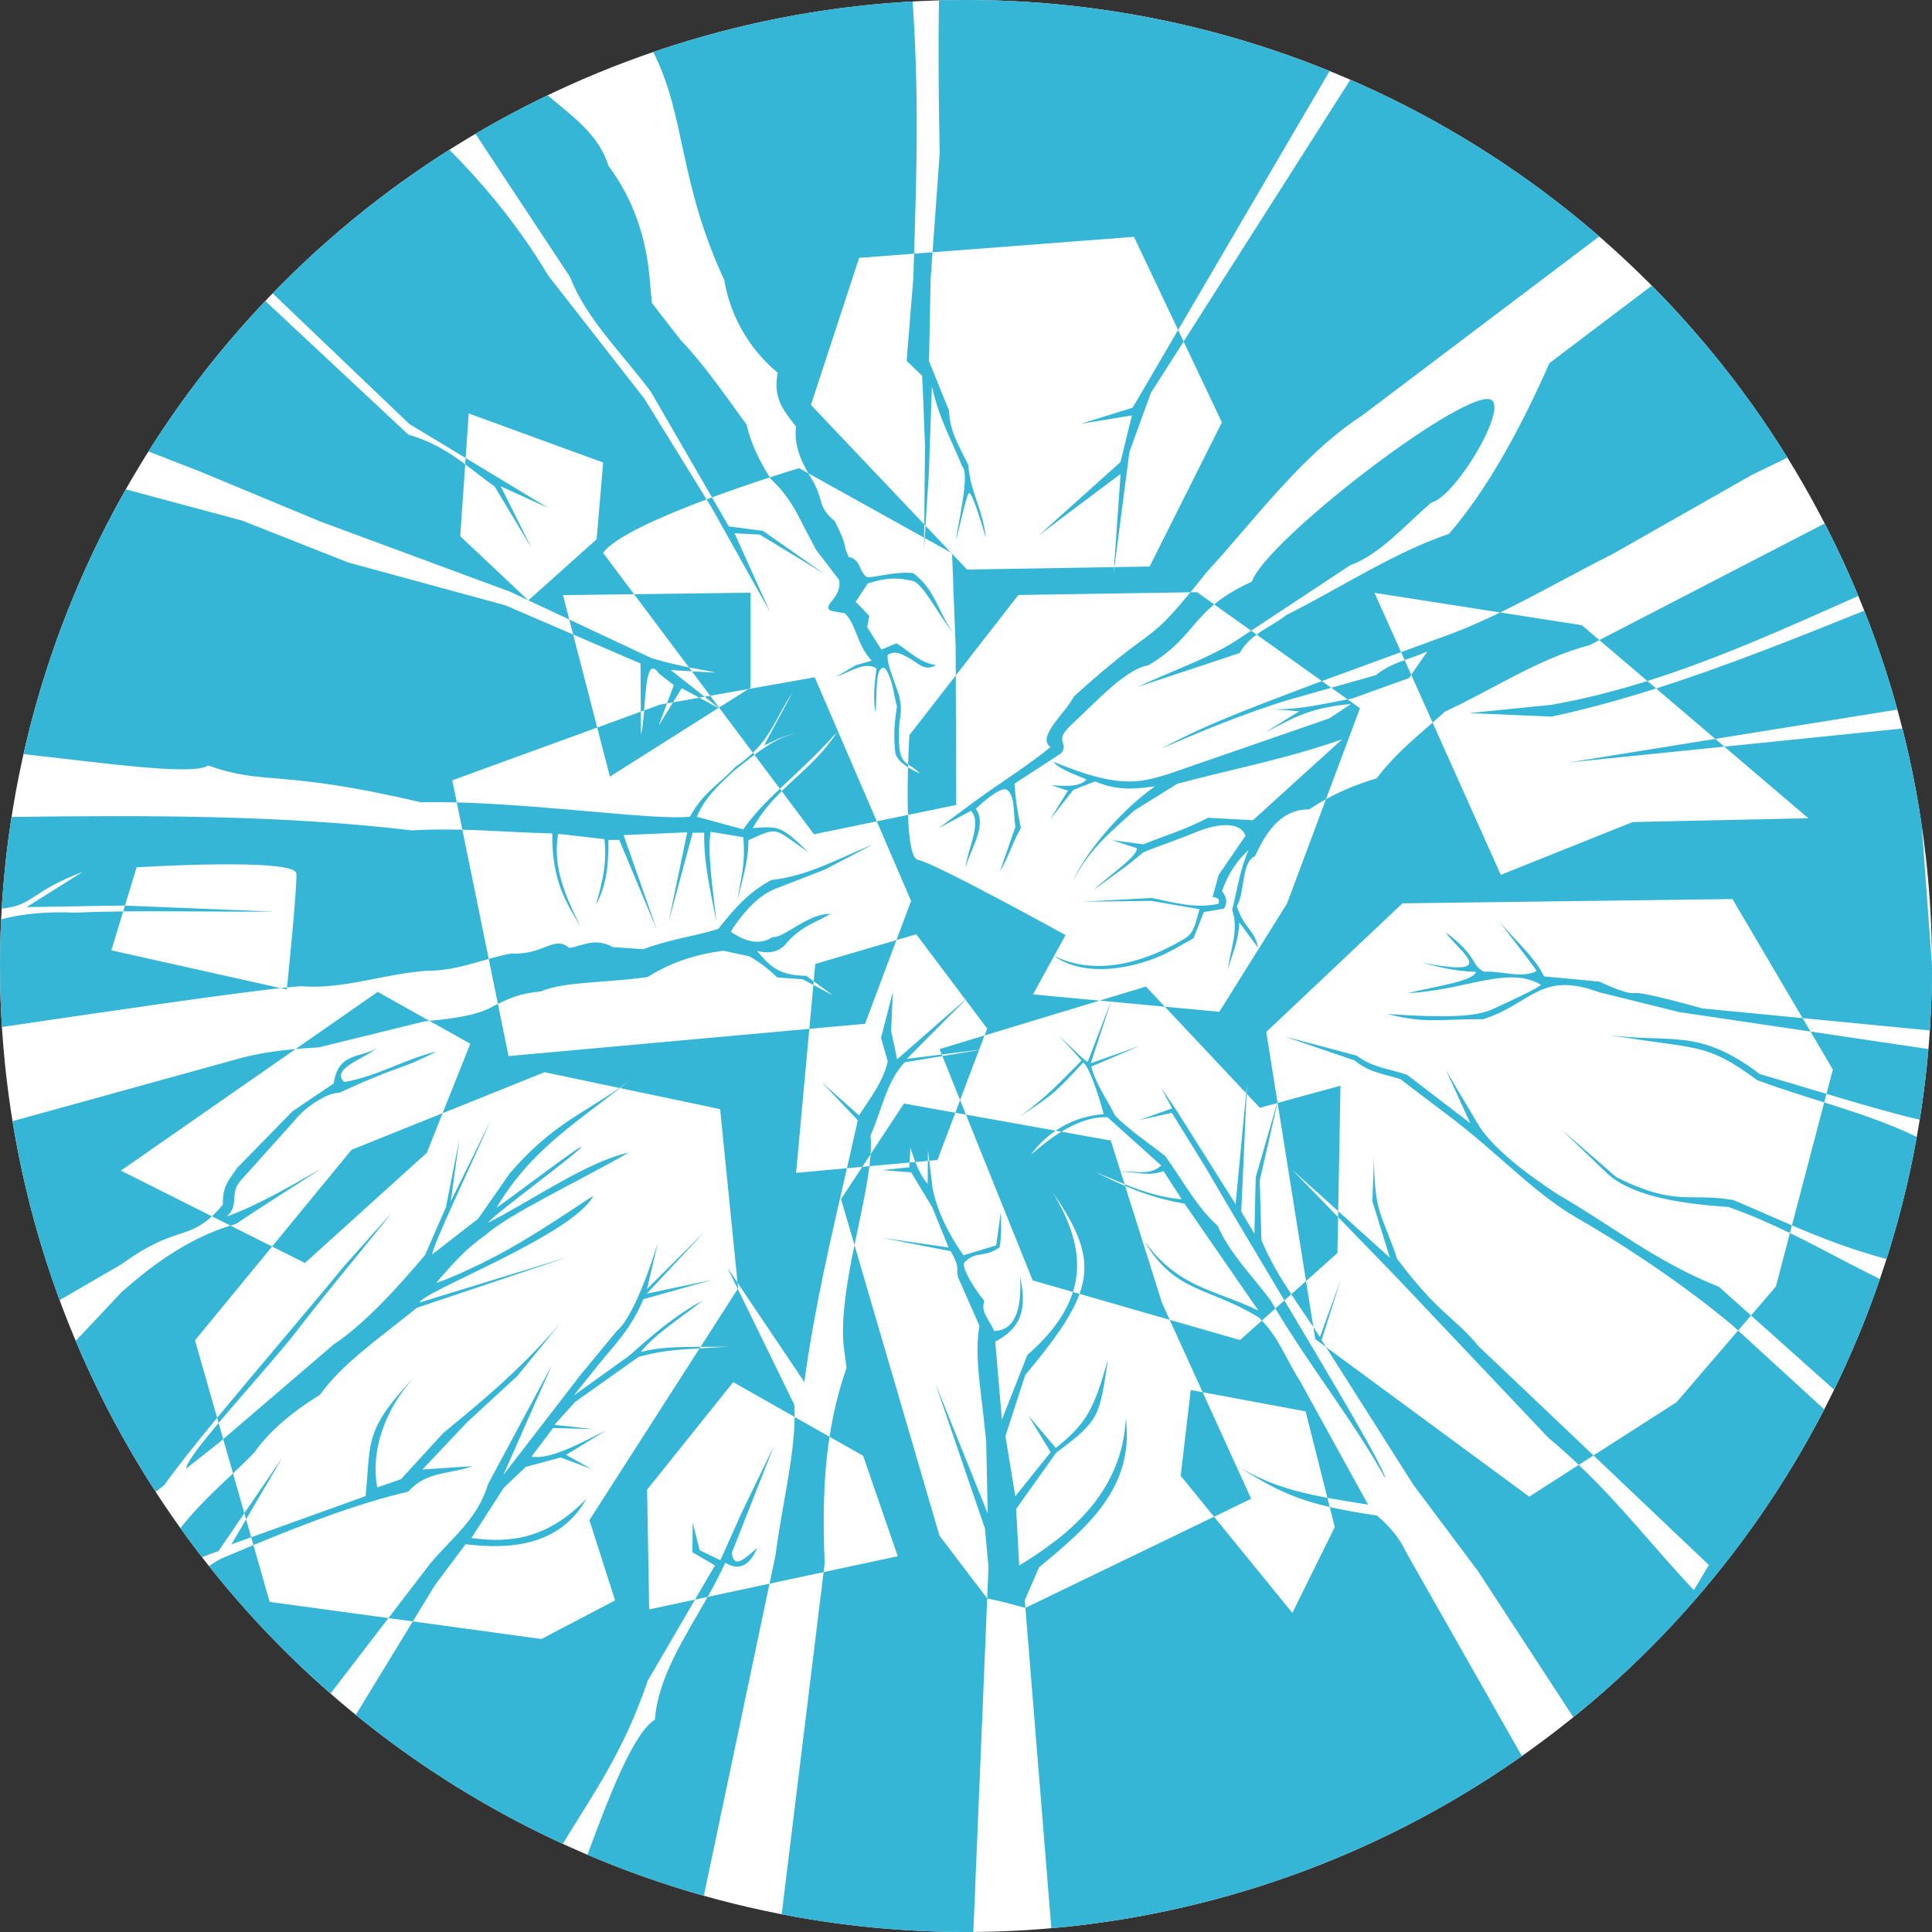 <svg width="140" height="140" viewBox="0 0 140 140" fill="none" xmlns="http://www.w3.org/2000/svg">
<rect x="0" y="0" width="140" height="140" fill="#333333" stroke="none"/>
<circle cx="70" cy="70" r="70" fill="white"/>
<path d="M70.068 2.18435e-05C69.986 -4.32487e-05 69.903 3.7137e-05 69.821 0C69.656 0.001 69.491 0.002 69.326 0.003C69.162 0.005 68.997 0.007 68.832 0.01L68.8 0.01C68.728 0.012 68.656 0.013 68.585 0.014C68.507 0.016 68.429 0.018 68.352 0.02L68.333 0.02L68.226 0.023C68.17 0.024 68.115 0.026 68.059 0.027L68.042 0.028C67.974 3.803 68.031 8.152 68.093 11.088L67.576 18.28L82.173 17.162L85.371 23.912L96.349 5.148C96.273 5.117 96.196 5.087 96.12 5.056L96.09 5.044C96.023 5.017 95.957 4.991 95.89 4.964L95.861 4.952C95.794 4.926 95.727 4.899 95.66 4.873L95.53 4.822L95.401 4.771L95.3 4.732L95.2 4.693C95.136 4.669 95.072 4.644 95.008 4.62L94.969 4.605L94.939 4.593C94.872 4.568 94.805 4.542 94.738 4.517L94.708 4.506C94.641 4.48 94.574 4.455 94.506 4.43L94.477 4.419C94.409 4.394 94.342 4.369 94.275 4.344L94.245 4.333C94.177 4.308 94.11 4.283 94.043 4.259L93.914 4.212C93.869 4.196 93.825 4.179 93.78 4.163C93.713 4.139 93.645 4.115 93.578 4.09L93.548 4.08C93.48 4.056 93.412 4.032 93.345 4.008L93.315 3.997C93.247 3.973 93.179 3.949 93.112 3.926L93.081 3.915C93.014 3.891 92.946 3.868 92.878 3.844L92.848 3.834C92.78 3.811 92.712 3.787 92.644 3.764L92.614 3.754C92.468 3.704 92.322 3.654 92.176 3.606L92.146 3.595C92.078 3.573 92.01 3.55 91.941 3.528L91.911 3.518C91.843 3.495 91.775 3.473 91.706 3.451L91.676 3.441L91.613 3.42C91.555 3.402 91.498 3.383 91.441 3.365C91.382 3.346 91.324 3.327 91.266 3.309L91.206 3.289L91.145 3.27C91.087 3.252 91.028 3.233 90.97 3.215L90.9 3.193C90.855 3.179 90.809 3.165 90.764 3.151C90.713 3.135 90.662 3.119 90.611 3.103L90.497 3.068C90.429 3.047 90.36 3.026 90.291 3.006L90.261 2.996C90.192 2.976 90.123 2.955 90.055 2.934L90.024 2.925C89.955 2.905 89.886 2.884 89.818 2.864L89.787 2.855C89.708 2.832 89.629 2.809 89.55 2.786C89.471 2.763 89.392 2.74 89.312 2.717C89.243 2.697 89.174 2.677 89.105 2.658L89.075 2.649C89.005 2.63 88.936 2.61 88.867 2.591C88.802 2.572 88.736 2.554 88.67 2.536L88.629 2.524L88.599 2.516L88.551 2.503C88.487 2.486 88.424 2.468 88.36 2.451L88.3 2.435C88.251 2.421 88.201 2.408 88.152 2.395C88.072 2.373 87.993 2.352 87.913 2.331L87.883 2.323C87.813 2.304 87.743 2.286 87.674 2.268L87.643 2.26C87.574 2.242 87.504 2.224 87.435 2.206L87.404 2.198C87.335 2.18 87.265 2.163 87.195 2.145L87.164 2.137C87.095 2.12 87.025 2.102 86.956 2.085L86.925 2.077C86.855 2.06 86.785 2.042 86.716 2.025C86.644 2.008 86.572 1.99 86.499 1.972L86.475 1.967L86.445 1.959C86.375 1.942 86.305 1.925 86.235 1.909C86.166 1.892 86.097 1.876 86.028 1.86L85.994 1.852L85.963 1.845C85.894 1.828 85.824 1.812 85.754 1.796C85.673 1.777 85.593 1.759 85.513 1.741C85.434 1.723 85.356 1.705 85.278 1.688L85.272 1.686L85.24 1.679C85.17 1.664 85.1 1.648 85.03 1.633C84.95 1.615 84.869 1.598 84.788 1.58L84.758 1.573C84.687 1.558 84.617 1.543 84.547 1.528L84.516 1.522C84.446 1.507 84.375 1.492 84.305 1.477L84.274 1.471C84.204 1.456 84.133 1.442 84.063 1.427L84.032 1.421C83.961 1.407 83.891 1.392 83.82 1.378L83.789 1.372C83.719 1.358 83.649 1.344 83.578 1.33C83.416 1.298 83.255 1.266 83.093 1.235C83.029 1.223 82.965 1.211 82.901 1.199L82.85 1.19L82.819 1.184C82.748 1.171 82.677 1.158 82.607 1.145L82.575 1.139C82.505 1.126 82.434 1.113 82.364 1.101C82.201 1.072 82.039 1.043 81.877 1.015C81.795 1.001 81.714 0.987 81.633 0.974L81.602 0.968C81.531 0.956 81.46 0.945 81.389 0.933C81.308 0.919 81.226 0.906 81.145 0.893L81.114 0.888C81.043 0.877 80.972 0.865 80.901 0.854C80.832 0.843 80.762 0.832 80.693 0.822L80.657 0.816L80.625 0.811C80.554 0.8 80.483 0.79 80.412 0.779C80.249 0.754 80.086 0.73 79.923 0.707L79.892 0.703C79.82 0.692 79.749 0.682 79.678 0.672L79.647 0.668C79.576 0.658 79.505 0.648 79.433 0.639L79.402 0.634C79.331 0.625 79.26 0.615 79.188 0.606C79.107 0.595 79.025 0.584 78.943 0.574L78.912 0.57C78.841 0.561 78.769 0.552 78.698 0.543C78.622 0.533 78.547 0.524 78.471 0.515L78.453 0.512L78.421 0.508L78.347 0.5C78.29 0.493 78.233 0.486 78.175 0.479C78.104 0.471 78.033 0.463 77.962 0.454L77.93 0.451C77.859 0.443 77.787 0.435 77.716 0.427C77.646 0.419 77.575 0.411 77.505 0.404L77.47 0.4L77.439 0.396L77.41 0.394C77.338 0.386 77.265 0.378 77.193 0.371C77.121 0.363 77.05 0.356 76.978 0.349L76.947 0.346C76.875 0.338 76.804 0.332 76.733 0.325C76.676 0.319 76.62 0.314 76.564 0.309L76.486 0.301L76.455 0.298C76.383 0.292 76.312 0.285 76.24 0.279L76.208 0.276C76.137 0.27 76.065 0.263 75.994 0.257L75.962 0.254C75.891 0.248 75.819 0.242 75.747 0.236L75.716 0.234C75.644 0.228 75.573 0.222 75.501 0.217C75.419 0.21 75.337 0.204 75.254 0.198L75.223 0.195C75.151 0.19 75.08 0.185 75.008 0.179C74.844 0.168 74.679 0.157 74.515 0.146C74.454 0.142 74.393 0.138 74.332 0.134L74.268 0.13L74.236 0.128C74.165 0.124 74.093 0.12 74.021 0.116C73.857 0.106 73.692 0.097 73.528 0.089C73.469 0.086 73.41 0.083 73.352 0.08L73.281 0.077L73.249 0.076C73.177 0.072 73.105 0.069 73.034 0.066L73.002 0.064C72.93 0.061 72.858 0.058 72.787 0.055L72.755 0.054C72.706 0.052 72.658 0.051 72.609 0.049L72.54 0.046C72.457 0.043 72.375 0.04 72.293 0.038C72.21 0.035 72.128 0.032 72.045 0.03L72.014 0.029C71.942 0.027 71.87 0.025 71.798 0.023C71.633 0.019 71.469 0.015 71.304 0.012C71.237 0.011 71.17 0.01 71.104 0.009L71.057 0.008L71.025 0.007C70.953 0.007 70.881 0.006 70.81 0.005C70.645 0.003 70.48 0.002 70.315 0.001C70.233 0 70.15 0 70.068 2.18435e-05ZM85.371 23.912L82.076 29.544L78.33 30.71L82.024 30.102L81.193 33.485L75.29 38.78L81.201 34.343L80.727 41.095L80.756 41.095L81.839 32.761L83.395 28.474L85.768 24.749L85.371 23.912ZM85.768 24.749L88.542 30.605L83.305 41.053L80.756 41.095L80.692 41.587L80.727 41.095L70.075 41.272L68.99 40.128L69.251 46.88L69.258 48.948L73.795 43.115L86.261 42.921C86.616 42.49 87.003 42.013 87.465 41.432C90.628 38.029 94.302 32.955 98.658 30.146L115.884 17.135L115.836 17.094C115.789 17.054 115.743 17.014 115.697 16.974L115.648 16.932C115.602 16.892 115.556 16.852 115.509 16.813C115.466 16.776 115.423 16.739 115.38 16.702L115.321 16.652L115.272 16.611C115.226 16.572 115.179 16.532 115.132 16.492C115.069 16.439 115.006 16.386 114.943 16.334C114.88 16.281 114.817 16.228 114.753 16.175C114.69 16.122 114.626 16.07 114.563 16.017C114.436 15.913 114.309 15.809 114.182 15.705L114.18 15.704L114.131 15.664C114.084 15.625 114.036 15.587 113.988 15.548L113.939 15.508C113.891 15.47 113.844 15.432 113.796 15.393L113.746 15.354C113.698 15.315 113.651 15.277 113.603 15.239C113.538 15.188 113.474 15.136 113.409 15.085C113.363 15.049 113.316 15.012 113.27 14.976L113.215 14.932L113.165 14.893C113.117 14.855 113.068 14.818 113.02 14.78L112.97 14.741C112.922 14.703 112.873 14.666 112.825 14.628L112.813 14.62C112.752 14.572 112.69 14.525 112.629 14.478C112.574 14.435 112.518 14.393 112.463 14.35L112.433 14.327L112.382 14.289C112.333 14.252 112.284 14.215 112.236 14.178L112.185 14.139C112.136 14.103 112.087 14.066 112.038 14.029C111.99 13.993 111.942 13.957 111.894 13.921L111.84 13.881L111.789 13.843C111.74 13.806 111.691 13.77 111.642 13.733C111.576 13.684 111.509 13.636 111.443 13.587L111.392 13.549C111.342 13.513 111.293 13.477 111.243 13.441L111.192 13.403C111.143 13.367 111.093 13.331 111.044 13.296L110.992 13.258C110.942 13.222 110.893 13.187 110.843 13.151L110.791 13.114C110.741 13.078 110.692 13.042 110.642 13.007C110.575 12.959 110.508 12.911 110.44 12.864C110.373 12.816 110.306 12.769 110.238 12.721L110.186 12.685C110.136 12.649 110.086 12.614 110.036 12.579C109.968 12.532 109.9 12.485 109.833 12.438C109.773 12.397 109.713 12.356 109.654 12.315L109.629 12.298L109.577 12.262C109.526 12.227 109.476 12.193 109.425 12.159C109.357 12.112 109.289 12.066 109.221 12.02C109.161 11.979 109.1 11.939 109.04 11.898L109.016 11.882L108.963 11.846C108.912 11.812 108.861 11.778 108.81 11.744L108.757 11.709C108.706 11.675 108.655 11.641 108.604 11.607L108.551 11.572L108.545 11.569C108.478 11.524 108.412 11.48 108.344 11.437C108.276 11.392 108.207 11.347 108.139 11.302L108.138 11.302C108.086 11.268 108.035 11.235 107.983 11.202L107.93 11.167C107.878 11.134 107.827 11.101 107.775 11.068L107.722 11.034C107.67 11.001 107.619 10.968 107.567 10.935L107.513 10.901C107.462 10.868 107.41 10.835 107.358 10.803C107.303 10.768 107.249 10.734 107.194 10.699L107.149 10.671L107.095 10.637L107.075 10.625C107.012 10.585 106.948 10.546 106.885 10.507C106.833 10.474 106.781 10.442 106.729 10.41L106.675 10.377C106.623 10.345 106.57 10.313 106.518 10.281C106.465 10.248 106.412 10.216 106.359 10.184L106.307 10.152L106.253 10.119C106.2 10.088 106.148 10.056 106.095 10.024L106.041 9.992C105.989 9.96 105.936 9.929 105.883 9.897L105.829 9.865C105.776 9.833 105.724 9.802 105.671 9.771L105.616 9.738C105.564 9.707 105.511 9.676 105.458 9.645L105.403 9.613C105.35 9.582 105.298 9.551 105.245 9.52C105.179 9.482 105.113 9.444 105.047 9.406L105.031 9.396L105.025 9.393C104.955 9.353 104.886 9.313 104.817 9.273L104.762 9.241C104.708 9.211 104.655 9.181 104.602 9.15L104.547 9.119C104.493 9.089 104.44 9.059 104.387 9.028L104.332 8.997C104.278 8.967 104.225 8.937 104.171 8.907L104.116 8.877C104.044 8.836 103.972 8.796 103.9 8.756C103.856 8.732 103.813 8.708 103.769 8.684L103.739 8.668C103.68 8.635 103.621 8.603 103.561 8.57L103.522 8.549L103.466 8.518C103.413 8.489 103.359 8.46 103.305 8.431L103.249 8.401C103.195 8.372 103.141 8.343 103.087 8.314C103.019 8.277 102.951 8.241 102.883 8.204L102.869 8.197L102.813 8.167C102.759 8.139 102.705 8.11 102.651 8.081L102.595 8.052C102.54 8.023 102.486 7.995 102.432 7.966L102.376 7.937C102.321 7.909 102.267 7.88 102.213 7.852L102.156 7.823C102.102 7.795 102.047 7.767 101.993 7.739L101.936 7.71C101.882 7.682 101.827 7.654 101.773 7.626L101.716 7.598L101.686 7.582C101.623 7.55 101.559 7.518 101.496 7.486C101.441 7.458 101.386 7.431 101.331 7.404L101.275 7.375L101.219 7.347C101.164 7.32 101.109 7.292 101.053 7.265C100.983 7.23 100.912 7.195 100.841 7.16L100.831 7.156C100.777 7.129 100.722 7.102 100.667 7.075L100.609 7.047C100.535 7.011 100.461 6.975 100.387 6.94C100.313 6.904 100.238 6.868 100.164 6.833C100.109 6.806 100.053 6.78 99.998 6.754L99.941 6.726L99.88 6.698C99.826 6.672 99.771 6.647 99.717 6.621C99.662 6.595 99.606 6.569 99.551 6.543L99.493 6.517L99.457 6.5C99.394 6.471 99.331 6.442 99.269 6.413C99.194 6.378 99.119 6.344 99.044 6.31C98.969 6.276 98.894 6.242 98.819 6.208C98.744 6.174 98.668 6.14 98.593 6.106C98.518 6.073 98.443 6.039 98.368 6.006C98.312 5.981 98.256 5.956 98.2 5.932L98.141 5.906L98.101 5.888C98.039 5.861 97.977 5.834 97.915 5.807L97.85 5.779L85.768 24.749ZM86.261 42.921C82.929 46.971 83.738 45.108 77.812 50.475C77.18 51.717 75.088 53.405 76.124 54.137C74.511 55.471 72.087 56.995 70.731 57.999L68.007 60.023L70.361 58.753C71.18 59.597 70.104 61.551 69.967 62.864C70.375 61.411 71.549 59.798 70.708 58.608C70.708 58.608 72.522 56.849 72.996 57.251C73.567 57.735 73.417 58.878 73.583 59.922L72.452 63.153C73.126 62.026 73.191 61.446 73.975 59.992C73.678 58.576 73.623 58.037 73.509 56.791L76.889 54.59C77.523 53.803 76.293 53.781 77.593 52.564C79.549 50.732 81.593 48.475 83.222 48.209C85.885 46.61 86.264 45.222 87.985 43.796L86.747 42.914L86.261 42.921ZM87.985 43.796L90.664 45.703L97.825 40.97C99.979 40.196 101.796 38.065 103.731 36.41C105.51 36.011 109.603 29.073 107.873 28.916C105.395 28.69 91.751 39.206 90.709 42.148C89.478 42.711 88.636 43.256 87.985 43.796ZM90.664 45.703L89.686 46.349C87.624 47.704 84.857 48.633 82.442 49.775L89.824 47.323C90.163 46.738 90.593 46.327 91.058 45.984L90.664 45.703ZM91.058 45.984L95.79 49.353L101.527 47.257L99.602 42.959L108.713 44.381C111.432 43.065 114.101 41.529 116.811 40.174L126.989 34.392L129.524 33.164C129.48 33.094 129.437 33.024 129.393 32.954C129.35 32.884 129.306 32.814 129.262 32.745C129.218 32.675 129.174 32.605 129.13 32.535C129.086 32.466 129.042 32.396 128.997 32.327C128.864 32.118 128.73 31.911 128.595 31.704C128.55 31.635 128.505 31.566 128.459 31.497C128.414 31.428 128.368 31.36 128.323 31.291C128.277 31.222 128.232 31.154 128.186 31.085C128.048 30.88 127.91 30.675 127.77 30.471C127.677 30.335 127.584 30.2 127.49 30.064C127.443 29.996 127.396 29.929 127.348 29.861C127.301 29.794 127.254 29.726 127.206 29.659C127.159 29.592 127.111 29.524 127.063 29.457C127.016 29.39 126.968 29.323 126.92 29.256C126.872 29.189 126.824 29.122 126.776 29.055C126.727 28.988 126.679 28.922 126.631 28.855C126.582 28.788 126.534 28.722 126.485 28.655C126.45 28.607 126.415 28.56 126.38 28.512L126.339 28.456C126.304 28.408 126.268 28.361 126.233 28.313L126.192 28.257C126.156 28.21 126.121 28.162 126.086 28.115L126.044 28.059L126.033 28.045C125.938 27.918 125.842 27.791 125.746 27.664C125.696 27.599 125.646 27.533 125.596 27.468C125.546 27.402 125.496 27.337 125.446 27.271C125.396 27.207 125.346 27.143 125.297 27.079L125.294 27.076C125.258 27.029 125.222 26.983 125.186 26.936L125.143 26.881L125.113 26.844C125.072 26.791 125.031 26.739 124.99 26.686C124.939 26.622 124.888 26.557 124.837 26.493C124.785 26.428 124.734 26.363 124.683 26.299C124.631 26.235 124.58 26.17 124.528 26.106C124.476 26.042 124.424 25.978 124.373 25.914C124.322 25.852 124.272 25.79 124.222 25.728L124.216 25.722L124.204 25.707C124.156 25.648 124.108 25.59 124.06 25.531C124.008 25.468 123.957 25.406 123.905 25.344L123.903 25.34L123.896 25.333C123.846 25.272 123.795 25.211 123.744 25.15C123.692 25.087 123.639 25.024 123.586 24.961C123.548 24.916 123.51 24.87 123.472 24.825L123.426 24.772L123.407 24.75C123.36 24.694 123.313 24.639 123.266 24.583C123.228 24.538 123.189 24.493 123.151 24.448L123.105 24.395L123.093 24.382C123.044 24.324 122.994 24.266 122.944 24.208C122.893 24.149 122.841 24.089 122.789 24.029L122.782 24.021L122.765 24.002C122.716 23.946 122.668 23.891 122.619 23.835C122.58 23.791 122.541 23.747 122.502 23.702L122.456 23.65C122.417 23.605 122.378 23.561 122.339 23.517L122.292 23.465C122.253 23.421 122.213 23.377 122.174 23.333L122.127 23.281C122.088 23.237 122.048 23.193 122.009 23.149L121.962 23.097L121.936 23.068C121.89 23.017 121.843 22.965 121.796 22.914C121.756 22.87 121.716 22.826 121.677 22.782L121.629 22.731C121.589 22.687 121.55 22.644 121.509 22.6L121.462 22.549C121.422 22.505 121.382 22.462 121.342 22.419L121.294 22.367C121.238 22.307 121.182 22.247 121.126 22.186C121.069 22.126 121.013 22.066 120.957 22.006C120.9 21.946 120.843 21.886 120.787 21.827C120.73 21.767 120.673 21.707 120.616 21.648C120.575 21.605 120.535 21.562 120.494 21.519L120.445 21.469L120.425 21.448C120.317 21.336 120.209 21.225 120.101 21.114C120.06 21.072 120.019 21.029 119.977 20.987L119.928 20.937C119.887 20.895 119.845 20.853 119.804 20.811L119.755 20.761L119.695 20.701L112.276 26.315C110.056 31.354 107.66 35.599 105.004 38.681C100.919 40.078 97.144 42.602 93.215 44.568C92.533 45.111 91.755 45.469 91.058 45.984L91.058 45.984ZM108.713 44.381C107.567 44.936 106.413 45.452 105.242 45.898L101.527 47.257L101.783 47.829C102.336 47.629 102.893 47.45 103.437 47.202L102.261 48.897L103.812 52.361C104.112 52.099 104.411 51.837 104.705 51.569C108.196 49.954 111.509 47.71 115.184 46.752L115.895 46.384L114.629 45.304L108.713 44.381ZM115.895 46.384L119.374 49.349C124.643 47.694 129.639 45.41 134.661 43.187L134.63 43.113C134.609 43.062 134.587 43.01 134.566 42.959C134.534 42.883 134.502 42.807 134.47 42.731C134.441 42.662 134.411 42.593 134.382 42.524L134.373 42.504L134.342 42.43L134.315 42.368C134.291 42.313 134.268 42.258 134.244 42.203L134.202 42.107L134.177 42.05C134.145 41.974 134.112 41.899 134.078 41.823C134.053 41.766 134.028 41.709 134.003 41.652L133.979 41.597L133.946 41.524C133.923 41.473 133.9 41.422 133.878 41.371C133.844 41.296 133.81 41.221 133.776 41.146C133.746 41.078 133.715 41.011 133.684 40.943L133.674 40.921L133.64 40.848C133.617 40.797 133.594 40.747 133.571 40.696C133.541 40.631 133.51 40.566 133.48 40.5L133.467 40.472L133.433 40.399C133.41 40.349 133.386 40.298 133.362 40.248L133.328 40.175C133.304 40.125 133.281 40.075 133.257 40.024L133.222 39.952C133.198 39.901 133.175 39.851 133.151 39.801L133.116 39.728C133.092 39.678 133.068 39.628 133.044 39.578L133.042 39.575C133.007 39.502 132.971 39.429 132.936 39.356C132.9 39.282 132.863 39.208 132.827 39.134C132.799 39.077 132.771 39.021 132.743 38.964L132.718 38.912L132.682 38.84C132.657 38.79 132.632 38.74 132.607 38.691L132.571 38.619L132.56 38.596C132.53 38.536 132.499 38.476 132.469 38.416L132.46 38.398C132.435 38.348 132.41 38.299 132.385 38.249C132.356 38.193 132.328 38.137 132.299 38.081L132.272 38.029L132.235 37.958L132.223 37.934L115.895 46.384ZM119.374 49.349C117.114 50.059 114.803 50.653 112.418 51.076L106.458 51.674L112.44 51.928C114.982 51.382 117.502 50.684 120.008 49.889L119.374 49.349ZM120.008 49.889L124.296 53.543L137.489 51.42L137.488 51.416C137.466 51.338 137.444 51.26 137.422 51.181C137.401 51.105 137.38 51.029 137.358 50.953L137.356 50.944L137.353 50.933C137.331 50.857 137.31 50.781 137.288 50.706L137.25 50.573L137.219 50.468L137.211 50.44C137.191 50.37 137.171 50.301 137.15 50.231C137.129 50.159 137.107 50.086 137.086 50.014L137.08 49.994L137.073 49.971C137.052 49.9 137.03 49.828 137.009 49.757C136.987 49.687 136.966 49.616 136.945 49.546L136.937 49.521L136.928 49.492C136.908 49.428 136.889 49.363 136.869 49.299L136.864 49.284L136.823 49.152L136.791 49.048L136.78 49.014C136.759 48.947 136.737 48.88 136.716 48.813C136.691 48.734 136.666 48.656 136.641 48.577C136.617 48.505 136.594 48.432 136.57 48.359L136.565 48.342L136.522 48.21L136.488 48.107L136.485 48.096C136.462 48.029 136.44 47.962 136.418 47.895L136.41 47.872L136.366 47.741L136.332 47.638L136.326 47.622C136.302 47.551 136.278 47.48 136.254 47.409L136.252 47.404L136.25 47.398C136.224 47.322 136.198 47.246 136.172 47.17C136.146 47.096 136.121 47.022 136.095 46.948L136.091 46.936L136.088 46.927C136.037 46.781 135.985 46.635 135.933 46.489L135.926 46.47L135.916 46.44C135.892 46.373 135.867 46.305 135.843 46.237C135.818 46.168 135.793 46.099 135.767 46.029L135.759 46.005L135.746 45.971C135.722 45.905 135.698 45.839 135.673 45.773C135.646 45.699 135.619 45.625 135.591 45.551L135.587 45.541L135.583 45.53C135.556 45.456 135.528 45.383 135.501 45.31C135.474 45.238 135.446 45.166 135.419 45.094L135.413 45.078L135.407 45.063C135.38 44.991 135.352 44.919 135.325 44.848C135.295 44.771 135.265 44.694 135.235 44.617L135.185 44.488L135.145 44.387L135.095 44.258L135.093 44.254C130.084 46.265 125.075 48.28 120.008 49.889L120.008 49.889ZM124.296 53.543L113.712 55.247L124.953 54.104L124.296 53.543ZM124.953 54.104L131.042 59.293L118.31 59.569L108.753 63.394L103.812 52.361C102.382 53.609 100.928 54.83 99.773 56.394C98.533 56.764 97.302 57.244 96.085 57.914L93.262 65.473L88.358 73.317L84.409 72.949L90.299 79.218L90.363 78.551L90.331 79.252L91.292 80.275L92.543 79.932L92.567 79.849L91.758 74.782L101.629 65.459L125.54 65.149L130.622 73.777L139.844 74.669C139.849 74.595 139.854 74.521 139.858 74.447C139.863 74.375 139.867 74.304 139.872 74.232L139.874 74.2L139.875 74.176C139.88 74.102 139.884 74.028 139.888 73.953L139.89 73.929C139.894 73.855 139.898 73.781 139.902 73.707L139.903 73.682C139.907 73.608 139.911 73.534 139.915 73.46L139.916 73.435L139.917 73.406C139.921 73.333 139.924 73.261 139.927 73.188C139.931 73.114 139.934 73.04 139.937 72.966L139.938 72.941C139.942 72.867 139.945 72.793 139.947 72.719L139.949 72.694C139.951 72.62 139.954 72.546 139.957 72.472L139.958 72.447C139.961 72.373 139.963 72.299 139.965 72.225L139.967 72.2C139.972 72.035 139.976 71.871 139.98 71.706C139.982 71.632 139.984 71.558 139.986 71.483V71.459C139.987 71.385 139.989 71.31 139.99 71.236V71.212C139.991 71.137 139.992 71.063 139.993 70.989C139.994 70.922 139.995 70.856 139.996 70.79L139.997 70.742V70.717V70.691C139.999 70.535 139.999 70.379 140 70.223C140 70.149 140 70.074 140 70L139.263 59.866L139.245 59.746C139.233 59.664 139.221 59.583 139.208 59.501C139.197 59.427 139.186 59.353 139.174 59.279L139.171 59.257L139.169 59.243C139.145 59.09 139.121 58.937 139.096 58.784L139.093 58.769L139.09 58.747C139.077 58.673 139.065 58.599 139.053 58.525C139.042 58.459 139.031 58.392 139.02 58.326L139.012 58.281L138.991 58.157L138.97 58.037C138.956 57.956 138.942 57.875 138.927 57.794L138.906 57.67L138.884 57.55L138.862 57.427L138.84 57.307L138.817 57.184L138.794 57.064L138.771 56.941C138.756 56.862 138.741 56.783 138.725 56.703L138.724 56.698L138.701 56.579L138.677 56.455L138.653 56.336L138.644 56.291C138.634 56.239 138.623 56.187 138.613 56.135L138.605 56.094L138.595 56.048C138.582 55.983 138.568 55.917 138.555 55.852C138.538 55.771 138.522 55.69 138.505 55.609C138.49 55.539 138.475 55.469 138.46 55.399L138.453 55.367L138.446 55.332C138.433 55.274 138.421 55.215 138.408 55.157L138.401 55.126L138.395 55.098C138.381 55.031 138.366 54.965 138.351 54.898L138.348 54.884L138.321 54.762L138.311 54.719C138.3 54.668 138.289 54.618 138.277 54.567L138.267 54.52L138.24 54.402L138.238 54.395C138.22 54.318 138.203 54.241 138.185 54.164L138.184 54.161L138.182 54.158C138.166 54.086 138.149 54.014 138.132 53.942L138.127 53.92L138.098 53.798L138.09 53.764C138.077 53.711 138.064 53.658 138.051 53.605L138.04 53.558L138.011 53.44L138.01 53.433C137.992 53.36 137.974 53.288 137.956 53.215L137.953 53.2L137.948 53.182C137.931 53.112 137.914 53.043 137.896 52.974L137.893 52.959L137.888 52.941C137.876 52.892 137.863 52.842 137.851 52.792L124.953 54.104ZM130.622 73.777L123.358 73.075C123.358 73.075 119.015 71.84 118.436 71.96C117.857 72.079 115.899 71.13 115.899 71.13L111.891 70.752C111.193 69.311 109.718 68.082 108.622 66.75C109.649 68.109 111.546 70.501 111.324 70.377C110.281 70.931 108.569 70.311 107.551 70.417C106.572 69.959 107.158 69.346 104.754 67.553C105.632 68.896 108.958 70.927 102.975 69.739C104.184 70.038 105.178 70.364 106.958 70.423C106.76 71.114 104.031 71.466 101.993 71.968C106.162 71.775 109.237 69.965 111.612 71.329C112.142 71.329 108.172 73.121 108.172 73.121C107.059 73.657 104.9 73.789 100.523 73.475C103.304 74.194 104.31 73.839 107.483 73.855C110.974 72.746 111.603 70.321 115.878 71.902L121.691 73.341L131.195 74.75L130.622 73.777ZM131.195 74.75L132.815 77.501L132.351 79.266C134.774 79.99 137.147 80.685 139.108 81.139C139.134 80.977 139.159 80.814 139.185 80.651C139.197 80.57 139.209 80.488 139.222 80.407C139.234 80.325 139.246 80.244 139.258 80.162C139.27 80.081 139.282 79.999 139.294 79.918C139.305 79.836 139.317 79.754 139.328 79.673C139.339 79.591 139.351 79.509 139.362 79.428C139.405 79.109 139.446 78.789 139.485 78.469L139.488 78.447L139.496 78.385C139.503 78.324 139.51 78.263 139.518 78.201L139.525 78.14C139.532 78.078 139.539 78.017 139.546 77.956C139.565 77.792 139.583 77.628 139.601 77.464C139.609 77.382 139.618 77.301 139.626 77.219C139.635 77.137 139.643 77.055 139.651 76.973C139.683 76.655 139.713 76.336 139.74 76.018L131.195 74.75ZM132.351 79.266C130.727 78.78 129.084 78.284 127.516 77.831C123.088 74.445 121.036 75.616 116.585 75C123.126 76.089 123.551 75.491 127.352 78.283C128.935 78.868 130.565 79.372 132.189 79.885L132.351 79.266ZM132.189 79.885L129.85 88.794C131.935 89.686 134.105 90.539 136.701 91.234C136.724 91.164 136.746 91.094 136.768 91.024L136.776 90.999L136.796 90.935C136.814 90.878 136.832 90.82 136.85 90.763V90.761C136.872 90.688 136.895 90.615 136.917 90.542L136.922 90.527L136.942 90.463C136.959 90.405 136.977 90.348 136.994 90.29L137.013 90.227C137.031 90.169 137.048 90.111 137.065 90.053L137.085 89.99C137.102 89.932 137.119 89.874 137.136 89.817L137.155 89.753C137.172 89.695 137.189 89.637 137.205 89.579L137.224 89.515C137.241 89.457 137.257 89.4 137.274 89.342L137.292 89.278C137.309 89.22 137.325 89.162 137.342 89.104C137.364 89.025 137.387 88.945 137.409 88.866C137.426 88.807 137.442 88.747 137.459 88.687L137.475 88.628L137.493 88.564L137.495 88.556C137.516 88.479 137.537 88.402 137.558 88.325C137.58 88.246 137.601 88.166 137.622 88.086C137.642 88.012 137.662 87.938 137.682 87.863L137.686 87.848C137.701 87.789 137.716 87.731 137.732 87.673C137.751 87.599 137.77 87.525 137.789 87.451L137.794 87.434L137.81 87.369C137.825 87.311 137.84 87.252 137.855 87.194V87.192C137.874 87.117 137.893 87.042 137.911 86.967L137.915 86.954L137.916 86.949C137.935 86.871 137.955 86.793 137.974 86.714L137.99 86.65C138.004 86.591 138.018 86.533 138.033 86.474L138.048 86.409C138.062 86.351 138.076 86.292 138.09 86.234L138.106 86.169C138.12 86.11 138.134 86.052 138.147 85.993L138.162 85.928C138.176 85.87 138.19 85.811 138.203 85.752L138.218 85.688C138.232 85.629 138.245 85.57 138.258 85.511L138.273 85.447C138.287 85.388 138.3 85.329 138.313 85.27L138.327 85.205C138.34 85.147 138.353 85.088 138.366 85.029C138.38 84.966 138.394 84.902 138.408 84.839L138.419 84.787L138.433 84.722C138.446 84.663 138.458 84.605 138.471 84.546C138.483 84.486 138.496 84.427 138.508 84.368L138.522 84.304L138.535 84.239C138.548 84.18 138.56 84.121 138.572 84.061C138.583 84.008 138.594 83.954 138.605 83.901L138.632 83.763L138.634 83.754C138.646 83.695 138.658 83.636 138.669 83.577C138.685 83.496 138.701 83.415 138.717 83.334C138.728 83.278 138.739 83.222 138.75 83.166C138.758 83.119 138.767 83.073 138.776 83.026C138.791 82.945 138.807 82.864 138.822 82.783C138.833 82.724 138.844 82.665 138.854 82.605V82.605C138.868 82.531 138.882 82.456 138.895 82.382C136.77 81.355 134.485 80.61 132.188 79.885L132.189 79.885ZM129.85 88.794C128.436 88.19 127.059 87.568 125.618 86.965C122.387 86.39 121.522 87.487 117.136 85.308L113.143 81.847L116.535 85.099C118.43 86.754 121.97 87.232 125.258 87.466C126.826 88.017 128.297 88.667 129.704 89.35L129.85 88.794ZM129.704 89.35L128.687 93.226L126.886 95.324L132.906 100.704C132.942 100.63 132.978 100.556 133.014 100.482C133.05 100.408 133.086 100.333 133.122 100.259C133.193 100.11 133.264 99.962 133.334 99.812C133.438 99.591 133.542 99.368 133.644 99.145L133.646 99.14L133.652 99.127C133.68 99.066 133.708 99.004 133.736 98.942L133.749 98.915L133.764 98.882C133.793 98.818 133.821 98.754 133.85 98.69C133.884 98.614 133.918 98.539 133.951 98.464C133.985 98.389 134.018 98.313 134.051 98.238C134.085 98.162 134.118 98.087 134.151 98.011C134.182 97.94 134.213 97.868 134.244 97.797L134.249 97.785L134.254 97.773C134.285 97.701 134.316 97.629 134.347 97.558C134.376 97.489 134.405 97.421 134.434 97.352L134.444 97.33L134.455 97.303C134.484 97.236 134.512 97.169 134.54 97.103C134.569 97.034 134.597 96.966 134.626 96.897L134.635 96.874L134.652 96.835C134.678 96.772 134.704 96.709 134.73 96.646C134.761 96.57 134.792 96.494 134.823 96.417C134.855 96.341 134.885 96.264 134.916 96.188C134.947 96.112 134.978 96.035 135.008 95.959C135.07 95.806 135.13 95.652 135.19 95.499C135.25 95.345 135.31 95.192 135.369 95.038C135.398 94.962 135.427 94.886 135.456 94.809L135.457 94.807L135.458 94.804C135.575 94.497 135.689 94.189 135.801 93.879C135.826 93.811 135.851 93.743 135.875 93.674L135.885 93.647L135.897 93.615C135.921 93.548 135.944 93.481 135.968 93.414C136.023 93.259 136.078 93.103 136.132 92.948C136.156 92.877 136.181 92.806 136.205 92.735L136.213 92.714L136.225 92.679C134.135 91.673 132.007 90.467 129.705 89.35H129.704ZM126.886 95.324L124.56 93.246C119.989 91.432 116.782 88.791 112.898 86.561C110.633 85.081 108.405 83.372 107.247 81.704L104.789 77.568L106.545 81.394L101.969 77.887C100.655 77.425 99.565 77.417 98.301 76.492L93.089 75.109L98.154 76.843C99.268 77.746 100.241 77.8 101.468 78.195L105.073 80.927C108.565 83.559 111.123 86.444 114.3 88.273C118.194 90.516 122.271 93.312 125.468 95.977L125.948 96.416L126.886 95.324ZM125.948 96.416L121.494 101.605L115.473 105.467L123.831 113.406L122.745 115.225C119.889 112.218 117.641 109.232 114.403 106.153L110.815 108.454L96.082 97.606L102.426 107.609L107.112 113.865L114.01 124.434L114.04 124.41L114.06 124.394C114.107 124.356 114.155 124.317 114.202 124.278L114.252 124.238C114.299 124.2 114.347 124.161 114.394 124.122L114.443 124.082C114.49 124.043 114.538 124.004 114.585 123.965L114.634 123.924C114.681 123.885 114.728 123.846 114.775 123.807L114.824 123.766C114.871 123.727 114.918 123.688 114.965 123.648L115.013 123.608L115.052 123.575C115.102 123.533 115.152 123.491 115.202 123.448C115.249 123.409 115.296 123.369 115.343 123.33L115.391 123.288C115.438 123.249 115.484 123.209 115.531 123.169L115.531 123.168C115.594 123.115 115.656 123.062 115.718 123.008C115.78 122.954 115.843 122.9 115.905 122.846C115.948 122.809 115.991 122.771 116.034 122.733L116.091 122.684L116.139 122.642C116.185 122.601 116.231 122.561 116.277 122.521C116.328 122.476 116.378 122.431 116.428 122.387L116.462 122.357L116.51 122.315L116.524 122.302C116.581 122.252 116.637 122.201 116.694 122.15C116.74 122.109 116.786 122.068 116.831 122.027L116.878 121.985C116.924 121.944 116.969 121.903 117.015 121.862L117.062 121.819C117.107 121.778 117.152 121.737 117.197 121.695L117.244 121.652C117.29 121.611 117.335 121.57 117.38 121.528L117.426 121.485C117.471 121.444 117.516 121.402 117.561 121.361L117.608 121.317C117.653 121.276 117.698 121.234 117.742 121.192L117.789 121.149C117.834 121.107 117.878 121.065 117.923 121.023L117.969 120.98C118.014 120.938 118.058 120.896 118.103 120.854L118.149 120.81C118.193 120.768 118.238 120.726 118.282 120.684L118.328 120.64C118.372 120.597 118.417 120.555 118.461 120.513L118.507 120.469C118.551 120.426 118.595 120.384 118.639 120.341C118.694 120.288 118.749 120.235 118.803 120.182L118.816 120.169L118.862 120.125L118.894 120.093C118.943 120.046 118.991 119.999 119.039 119.952C119.082 119.909 119.126 119.866 119.17 119.823L119.215 119.779C119.258 119.736 119.302 119.692 119.345 119.649L119.39 119.604C119.434 119.561 119.477 119.518 119.52 119.475L119.565 119.43C119.608 119.386 119.651 119.343 119.695 119.299C119.753 119.241 119.811 119.182 119.868 119.124C119.909 119.082 119.95 119.041 119.99 118.999L120.042 118.947L120.086 118.902C120.142 118.845 120.197 118.787 120.253 118.73L120.258 118.725L120.272 118.711C120.325 118.656 120.377 118.601 120.43 118.547C120.487 118.487 120.544 118.428 120.601 118.368C120.658 118.309 120.715 118.249 120.771 118.19L120.772 118.189L120.773 118.188C120.829 118.129 120.885 118.069 120.942 118.01C120.998 117.95 121.055 117.89 121.111 117.829C121.153 117.785 121.195 117.74 121.236 117.695L121.279 117.649C121.321 117.604 121.363 117.559 121.404 117.514L121.448 117.467C121.489 117.422 121.531 117.377 121.572 117.332L121.615 117.285C121.656 117.24 121.697 117.195 121.739 117.15L121.782 117.103C121.823 117.057 121.864 117.012 121.905 116.967L121.947 116.92C121.989 116.874 122.03 116.829 122.07 116.783L122.113 116.736C122.154 116.69 122.195 116.645 122.235 116.599L122.278 116.552C122.318 116.506 122.359 116.46 122.4 116.414L122.442 116.367C122.482 116.321 122.523 116.275 122.563 116.229L122.605 116.181L122.64 116.142C122.682 116.093 122.725 116.044 122.768 115.995C122.808 115.949 122.848 115.903 122.888 115.856L122.93 115.808C122.97 115.762 123.01 115.716 123.05 115.669L123.091 115.621C123.131 115.575 123.171 115.528 123.211 115.482L123.252 115.433C123.292 115.387 123.332 115.34 123.371 115.293L123.412 115.245C123.452 115.198 123.491 115.151 123.531 115.105C123.581 115.045 123.631 114.986 123.681 114.926L123.69 114.915L123.731 114.867L123.762 114.829C123.802 114.781 123.842 114.733 123.882 114.685L123.889 114.677C123.928 114.629 123.967 114.582 124.006 114.535C124.052 114.479 124.098 114.423 124.144 114.366L124.163 114.344L124.203 114.295C124.242 114.247 124.28 114.2 124.319 114.153L124.359 114.103C124.398 114.056 124.436 114.008 124.475 113.96L124.514 113.911L124.517 113.908C124.568 113.845 124.618 113.782 124.669 113.718C124.707 113.67 124.746 113.622 124.784 113.575L124.823 113.525C124.861 113.477 124.899 113.429 124.937 113.381L124.977 113.331L124.992 113.312C125.038 113.254 125.084 113.195 125.129 113.136C125.18 113.071 125.231 113.007 125.281 112.941C125.319 112.893 125.356 112.845 125.394 112.796L125.433 112.746L125.444 112.731C125.49 112.671 125.537 112.61 125.583 112.55C125.633 112.484 125.683 112.419 125.733 112.353C125.77 112.305 125.807 112.256 125.844 112.207L125.882 112.156C125.919 112.107 125.956 112.058 125.993 112.009L126.031 111.959C126.068 111.91 126.104 111.86 126.141 111.811L126.179 111.761C126.215 111.711 126.252 111.662 126.288 111.613L126.326 111.562C126.362 111.513 126.399 111.463 126.435 111.414L126.472 111.363C126.508 111.313 126.545 111.264 126.581 111.214L126.618 111.163L126.624 111.155C126.67 111.091 126.717 111.027 126.763 110.963C126.811 110.896 126.859 110.829 126.907 110.762C126.943 110.712 126.979 110.662 127.014 110.613L127.051 110.561C127.087 110.511 127.122 110.461 127.157 110.411L127.194 110.359C127.241 110.293 127.288 110.226 127.334 110.159L127.336 110.157L127.341 110.15C127.387 110.085 127.432 110.019 127.478 109.954C127.512 109.904 127.547 109.853 127.582 109.803L127.618 109.751L127.649 109.707C127.685 109.655 127.72 109.603 127.756 109.55L127.758 109.547C127.793 109.496 127.827 109.446 127.862 109.395L127.898 109.343C127.932 109.292 127.966 109.242 128.001 109.191L128.036 109.138L128.061 109.102C128.099 109.045 128.136 108.989 128.174 108.933C128.208 108.882 128.242 108.831 128.276 108.78L128.311 108.727C128.345 108.676 128.379 108.625 128.413 108.574L128.448 108.521L128.472 108.483C128.509 108.427 128.546 108.371 128.583 108.314C128.628 108.245 128.673 108.176 128.718 108.107C128.752 108.056 128.785 108.005 128.818 107.953L128.853 107.9L128.879 107.859C128.915 107.803 128.95 107.747 128.986 107.691C129.075 107.553 129.163 107.413 129.251 107.274C129.295 107.204 129.338 107.134 129.382 107.064C129.469 106.925 129.556 106.785 129.642 106.645V106.644C129.674 106.592 129.706 106.54 129.738 106.488L129.771 106.433L129.779 106.42C129.819 106.354 129.859 106.288 129.899 106.222C129.931 106.169 129.962 106.117 129.994 106.065L130.027 106.01L130.051 105.969C130.085 105.912 130.119 105.855 130.153 105.798C130.185 105.745 130.216 105.693 130.247 105.64L130.279 105.585C130.311 105.533 130.342 105.48 130.373 105.427L130.405 105.372C130.436 105.319 130.467 105.267 130.497 105.214L130.529 105.159C130.571 105.087 130.612 105.016 130.653 104.945C130.684 104.892 130.714 104.839 130.745 104.786L130.776 104.73C130.807 104.677 130.837 104.624 130.867 104.571L130.898 104.515L130.926 104.467C130.956 104.414 130.986 104.36 131.016 104.307L131.02 104.3L131.028 104.285C131.066 104.218 131.103 104.151 131.141 104.084C131.181 104.012 131.221 103.94 131.261 103.868C131.3 103.796 131.34 103.724 131.38 103.652C131.418 103.581 131.457 103.511 131.495 103.44L131.498 103.435C131.528 103.381 131.557 103.327 131.586 103.273L131.616 103.217C131.645 103.163 131.674 103.109 131.703 103.055L131.733 103L131.736 102.993C131.774 102.923 131.812 102.852 131.849 102.781C131.878 102.727 131.906 102.673 131.935 102.619L131.965 102.563C131.993 102.508 132.021 102.454 132.05 102.4L132.079 102.344C132.107 102.289 132.136 102.235 132.164 102.181L132.191 102.128L125.948 96.416ZM96.082 97.606L95.765 97.106L97.157 92.718L95.646 96.884C95.494 96.648 95.334 96.407 95.171 96.165L95.31 97.037L96.082 97.606ZM95.171 96.165L94.639 92.833L93.57 93.788C94.11 94.611 94.661 95.406 95.171 96.165ZM93.57 93.788C92.755 92.545 91.969 91.235 91.409 89.87L91.287 85.541L92.564 79.926L92.543 79.932L90.992 85.32L90.9 89.4L89.946 87.796L90.331 79.252L90.299 79.218L89.536 87.258L85.251 80.458L84.135 78.813L84.936 80.321L82.527 81.167L84.918 80.64L87.388 84.643C88.957 87.348 91.037 90.824 93.072 94.234L93.57 93.788ZM93.072 94.234L92.419 94.817C94.969 99.09 98.131 103.041 100.393 107.146C100.293 106.364 96.756 100.407 93.072 94.234ZM92.419 94.817C92.297 94.614 92.176 94.411 92.058 94.206C90.731 92.435 89.095 90.806 88.232 88.82C86.797 87.564 85.686 85.521 84.45 83.783C83.226 82.818 81.908 81.952 80.812 80.853C80.217 79.638 79.433 78.639 79.079 77.288L82.609 75.782L79.038 77.047L80.501 72.584L80.492 72.584L78.823 76.942C78.537 76.879 77.155 75.362 76.72 75.083C77.077 75.376 78.194 76.619 78.367 76.856C76.348 78.905 75.833 79.459 73.89 80.919C76.163 79.376 76.168 79.508 78.488 77.001C78.857 77.136 79.63 79.389 79.98 80.735C78.635 80.83 77.463 81.275 76.496 81.933L76.911 82.007C77.931 81.381 79.079 80.912 80.257 80.959L84.15 84.465C83.175 85.284 82.157 84.786 81.204 84.903L81.208 84.915C82.18 84.861 83.128 85.294 84.314 84.863L85.633 86.905C84.172 86.789 82.818 86.34 81.49 85.808L81.53 85.936C82.848 86.497 84.22 86.952 85.832 87.215L91.186 94.966C87.927 93.403 85.407 93.347 82.9 89.905C85.171 93.728 87.496 93.199 91.208 95.46C91.288 95.536 91.365 95.614 91.44 95.692L92.419 94.817ZM91.44 95.692L89.858 97.105L84.761 95.639L87.149 100.886L94.607 102.273L96.188 108.538C97.139 108.715 98.118 108.866 99.139 109.035L94.212 100.09C93.267 98.634 92.696 96.996 91.44 95.692ZM96.188 108.538C93.863 108.107 91.708 107.523 89.554 106.147C92.111 107.822 93.791 108.615 96.355 109.202L96.188 108.538ZM96.355 109.202L96.722 110.657L93.65 116.878L87.973 109.908L74.304 116.51L76.185 139.726L76.24 139.721L76.363 139.71L76.431 139.704C76.491 139.699 76.55 139.693 76.609 139.687L76.678 139.681C76.737 139.675 76.796 139.669 76.856 139.664L76.924 139.657C76.983 139.651 77.042 139.645 77.101 139.639L77.17 139.632C77.229 139.626 77.288 139.62 77.347 139.613L77.415 139.606L77.456 139.602C77.517 139.595 77.578 139.589 77.639 139.582L77.661 139.579C77.72 139.573 77.78 139.566 77.839 139.56L77.907 139.552C77.966 139.545 78.025 139.538 78.085 139.532L78.153 139.524C78.212 139.517 78.271 139.51 78.33 139.503L78.398 139.495C78.457 139.487 78.516 139.48 78.575 139.473L78.643 139.464L78.683 139.459C78.745 139.452 78.808 139.444 78.871 139.436L78.889 139.434C78.948 139.426 79.007 139.418 79.066 139.411L79.134 139.402C79.193 139.394 79.252 139.386 79.311 139.378L79.379 139.369C79.438 139.361 79.497 139.353 79.556 139.345L79.624 139.335C79.683 139.327 79.742 139.319 79.801 139.311L79.869 139.301C79.928 139.293 79.987 139.284 80.046 139.276L80.113 139.266L80.166 139.258C80.223 139.25 80.279 139.241 80.335 139.233L80.358 139.23C80.417 139.221 80.476 139.212 80.534 139.203L80.602 139.193C80.661 139.184 80.72 139.174 80.779 139.165L80.847 139.155L80.869 139.151C80.935 139.141 81.001 139.13 81.068 139.12L81.091 139.116C81.15 139.107 81.208 139.097 81.267 139.087C81.328 139.078 81.388 139.068 81.448 139.058L81.511 139.047L81.579 139.036C81.637 139.026 81.696 139.016 81.755 139.006L81.822 138.995L81.862 138.988C81.93 138.976 81.998 138.964 82.066 138.952C82.141 138.939 82.217 138.926 82.292 138.913L82.309 138.909C82.368 138.899 82.427 138.888 82.485 138.878L82.553 138.866C82.611 138.855 82.67 138.844 82.729 138.833L82.796 138.821L82.817 138.817C82.886 138.804 82.954 138.791 83.023 138.778L83.039 138.775C83.097 138.764 83.156 138.753 83.214 138.742L83.282 138.729L83.287 138.727C83.365 138.712 83.443 138.697 83.52 138.682L83.524 138.68C83.583 138.669 83.641 138.657 83.7 138.646L83.767 138.632L83.786 138.628C83.855 138.615 83.924 138.601 83.994 138.586L84.009 138.583L84.047 138.576C84.11 138.563 84.173 138.55 84.236 138.537L84.251 138.534C84.309 138.521 84.368 138.509 84.426 138.497L84.493 138.483L84.5 138.481C84.579 138.464 84.657 138.448 84.735 138.431C84.812 138.414 84.89 138.398 84.968 138.381L84.976 138.379C85.035 138.366 85.093 138.353 85.151 138.34C85.199 138.329 85.247 138.319 85.295 138.308C85.35 138.296 85.404 138.283 85.459 138.271C85.538 138.253 85.617 138.235 85.696 138.217L85.7 138.216L85.71 138.213C85.787 138.196 85.864 138.178 85.941 138.16C86.021 138.141 86.101 138.122 86.181 138.103C86.262 138.084 86.342 138.065 86.422 138.046C86.502 138.026 86.582 138.007 86.662 137.987C86.742 137.968 86.822 137.948 86.902 137.928C86.982 137.908 87.062 137.888 87.142 137.868C87.222 137.848 87.302 137.827 87.382 137.807C87.439 137.792 87.497 137.777 87.555 137.762L87.621 137.745L87.676 137.731C87.737 137.715 87.799 137.698 87.86 137.682C87.918 137.667 87.975 137.652 88.033 137.637L88.099 137.619C88.156 137.603 88.214 137.588 88.272 137.572L88.338 137.555C88.395 137.539 88.453 137.523 88.51 137.507L88.525 137.504C88.598 137.483 88.672 137.463 88.745 137.442L88.748 137.441L88.814 137.423L88.888 137.402C88.943 137.387 88.998 137.371 89.052 137.356C89.128 137.335 89.203 137.313 89.278 137.292L89.29 137.288L89.308 137.283C89.454 137.241 89.601 137.199 89.747 137.155L89.765 137.15C89.822 137.134 89.879 137.117 89.936 137.1L90.002 137.08C90.059 137.063 90.116 137.046 90.173 137.029L90.239 137.009L90.287 136.994C90.344 136.977 90.401 136.96 90.458 136.942L90.475 136.937C90.532 136.92 90.589 136.902 90.646 136.885L90.712 136.864L90.739 136.856C90.808 136.834 90.878 136.813 90.947 136.791C91.004 136.773 91.061 136.755 91.118 136.737L91.183 136.717L91.231 136.701C91.29 136.683 91.349 136.664 91.408 136.645L91.419 136.641C91.475 136.623 91.532 136.605 91.589 136.586L91.654 136.565L91.665 136.562C91.74 136.537 91.814 136.513 91.889 136.488C91.967 136.463 92.045 136.437 92.124 136.411C92.202 136.385 92.28 136.358 92.358 136.332C92.436 136.306 92.514 136.279 92.592 136.253C92.67 136.226 92.747 136.2 92.825 136.173H92.826C92.882 136.154 92.939 136.134 92.995 136.114L93.059 136.092L93.127 136.068C93.182 136.049 93.238 136.03 93.293 136.01C93.371 135.983 93.448 135.955 93.526 135.927C93.603 135.9 93.681 135.872 93.759 135.844C93.815 135.824 93.871 135.803 93.927 135.783L93.991 135.76L94.038 135.742C94.1 135.72 94.161 135.697 94.223 135.674C94.3 135.646 94.378 135.617 94.455 135.589C94.532 135.56 94.609 135.531 94.686 135.502C94.742 135.481 94.798 135.46 94.853 135.439L94.917 135.414C95.071 135.355 95.225 135.296 95.379 135.236C95.454 135.207 95.53 135.178 95.605 135.148L95.609 135.146C95.665 135.125 95.72 135.103 95.775 135.081L95.839 135.056C95.894 135.034 95.95 135.012 96.005 134.989L96.069 134.964C96.145 134.933 96.222 134.902 96.298 134.872C96.374 134.841 96.451 134.809 96.527 134.778C96.603 134.747 96.679 134.716 96.755 134.684C96.832 134.653 96.908 134.621 96.984 134.589C97.06 134.557 97.136 134.525 97.212 134.493C97.288 134.461 97.363 134.429 97.439 134.397C97.494 134.374 97.549 134.35 97.604 134.327L97.667 134.3C97.721 134.276 97.776 134.253 97.831 134.229L97.894 134.202C97.948 134.178 98.003 134.154 98.057 134.13L98.12 134.103L98.127 134.1C98.351 134.001 98.575 133.902 98.798 133.801C98.852 133.777 98.906 133.752 98.96 133.728L99.023 133.699L99.063 133.681C99.124 133.653 99.186 133.624 99.248 133.596C99.322 133.562 99.397 133.527 99.472 133.492C99.547 133.458 99.621 133.423 99.696 133.388C99.75 133.363 99.804 133.337 99.858 133.312L99.92 133.283C99.974 133.257 100.027 133.232 100.081 133.206L100.143 133.177L100.192 133.153C100.25 133.125 100.308 133.098 100.366 133.07C100.514 132.998 100.663 132.926 100.811 132.854C100.885 132.818 100.958 132.781 101.032 132.745C101.106 132.708 101.18 132.671 101.254 132.635C101.401 132.561 101.548 132.487 101.695 132.412C101.769 132.375 101.842 132.337 101.916 132.3C101.989 132.262 102.062 132.225 102.135 132.187C102.209 132.149 102.282 132.111 102.355 132.073C102.428 132.035 102.501 131.997 102.574 131.958C102.627 131.93 102.679 131.903 102.732 131.875L102.793 131.843C102.845 131.815 102.898 131.787 102.95 131.759L103.011 131.727C103.063 131.699 103.116 131.67 103.168 131.642L103.229 131.61C103.301 131.571 103.374 131.531 103.446 131.492C103.518 131.453 103.591 131.413 103.663 131.373C103.735 131.334 103.807 131.294 103.879 131.254C103.952 131.214 104.024 131.174 104.096 131.134C104.239 131.054 104.383 130.973 104.527 130.892C104.598 130.851 104.67 130.81 104.741 130.77C104.884 130.688 105.027 130.605 105.17 130.523C105.241 130.481 105.312 130.44 105.383 130.398C105.454 130.356 105.525 130.315 105.596 130.273C105.667 130.231 105.738 130.189 105.809 130.147C105.86 130.116 105.911 130.086 105.963 130.055L106.021 130.02C106.072 129.989 106.123 129.958 106.174 129.928L106.233 129.892L106.244 129.886C106.452 129.76 106.659 129.633 106.865 129.505C107.006 129.418 107.145 129.331 107.285 129.243C107.424 129.155 107.563 129.067 107.702 128.978C107.911 128.845 108.118 128.711 108.325 128.575C108.394 128.53 108.463 128.485 108.532 128.44C108.669 128.349 108.807 128.258 108.944 128.166C109.079 128.075 109.214 127.984 109.349 127.892L109.353 127.89L109.364 127.882C109.429 127.838 109.493 127.794 109.558 127.75C109.694 127.657 109.829 127.563 109.965 127.469C110.07 127.396 110.175 127.322 110.28 127.249L101.877 112.453C101.418 111.44 100.673 110.592 99.788 109.825C98.445 109.623 97.338 109.427 96.355 109.202ZM74.304 116.51L74.26 115.962L75.295 113.573C78.764 110.704 82.203 107.824 81.585 102.803C81.278 108.284 77.347 111.302 73.855 113.443L73.632 109.347L76.528 105.278C79.689 102.908 79.655 102.712 80.29 98.51C79.265 102.092 78.788 103.096 76.511 104.925L74.532 102.597L76.133 105.23L73.574 108.426L72.858 104.062L74.294 99.635C76.372 97.164 77.653 95.358 78.226 93.759L77.749 93.622C77.29 95.079 76.273 96.594 74.45 98.18L72.602 102.873L72.119 97.217C74.305 96.091 74.322 94.425 73.916 92.503C74.069 95.072 73.458 96.418 72.029 96.451C71.777 95.731 71.002 95.077 71.337 94.284C70.317 93.023 69.551 91.558 69.959 91.421C70.689 90.644 71.332 91.172 72.442 90.382C72.607 89.3 72.532 88.386 72.524 87.807L72.186 90.247L69.811 90.963C68.751 89.425 67.93 87.848 67.577 86.093L67.337 84.112L67.236 84.122L67.22 85.795C66.805 85.293 66.543 84.754 66.329 84.204L65.905 84.243C65.895 84.406 65.889 84.543 65.906 84.583L63.936 84.795L66.026 84.95L67.562 87.498L68.736 90.397L63.927 89.7L68.895 90.666C69.618 91.937 69.265 91.935 69.413 92.526L70.973 96.074C70.593 98.226 71.081 100.667 71.308 103.021L71.462 104.414L71.573 109.671L67.787 100.269L71.371 110.756L71.631 113.54L71.536 115.828C72.47 116.01 73.386 116.264 74.304 116.51H74.304ZM71.536 115.828L68.079 111.285L61.919 90.225C61.408 92.712 60.961 95.267 61.12 97.408L61.343 99.123C60.762 100.781 60.368 102.441 60.111 104.112L62.544 105.491L65.057 112.771L59.68 113.921L56.643 138.714C56.722 138.729 56.8 138.744 56.878 138.759L56.91 138.765C56.974 138.777 57.039 138.79 57.103 138.802L57.185 138.817C57.235 138.826 57.286 138.836 57.336 138.845L57.405 138.858C57.475 138.87 57.545 138.883 57.615 138.896C57.694 138.91 57.773 138.924 57.852 138.938L57.88 138.943C57.948 138.955 58.016 138.967 58.084 138.979L58.121 138.985C58.196 138.998 58.271 139.01 58.346 139.023C58.424 139.036 58.503 139.049 58.581 139.062L58.617 139.069C58.682 139.079 58.747 139.09 58.812 139.1L58.877 139.111C58.934 139.12 58.991 139.129 59.048 139.138L59.105 139.147C59.177 139.158 59.25 139.17 59.322 139.181C59.404 139.193 59.485 139.206 59.567 139.218C59.648 139.231 59.729 139.243 59.81 139.255H59.812C59.893 139.267 59.974 139.278 60.056 139.29C60.137 139.302 60.219 139.313 60.3 139.325C60.378 139.336 60.456 139.346 60.533 139.357L60.57 139.362C60.637 139.371 60.703 139.38 60.77 139.389L60.809 139.394C60.885 139.404 60.96 139.414 61.036 139.424C61.094 139.431 61.153 139.439 61.212 139.446L61.327 139.461C61.465 139.478 61.604 139.495 61.742 139.511L61.82 139.52C61.886 139.528 61.951 139.536 62.017 139.543C62.076 139.55 62.134 139.557 62.193 139.563C62.251 139.57 62.31 139.576 62.368 139.583L62.474 139.594L62.577 139.605L62.71 139.619L62.801 139.629C62.867 139.636 62.934 139.643 63 139.649C63.076 139.657 63.152 139.664 63.228 139.672L63.296 139.678C63.352 139.684 63.409 139.689 63.465 139.694L63.548 139.702L63.686 139.715C63.756 139.721 63.827 139.727 63.897 139.734C63.956 139.739 64.014 139.744 64.073 139.749L64.212 139.76L64.272 139.765C64.324 139.77 64.377 139.774 64.43 139.778C64.494 139.783 64.558 139.788 64.622 139.793L64.644 139.795C64.697 139.799 64.751 139.803 64.804 139.807C64.856 139.811 64.907 139.815 64.959 139.818L64.994 139.821C65.062 139.826 65.13 139.831 65.198 139.835L65.237 139.838C65.313 139.843 65.388 139.848 65.464 139.853C65.52 139.857 65.575 139.86 65.631 139.864C65.684 139.867 65.737 139.87 65.79 139.873L65.923 139.881L66.055 139.889L66.181 139.896L66.216 139.898C66.294 139.902 66.373 139.906 66.451 139.91C66.534 139.914 66.616 139.918 66.698 139.922C66.77 139.926 66.843 139.929 66.915 139.932L67.034 139.937L67.139 139.942L67.245 139.946C67.309 139.948 67.374 139.951 67.439 139.953C67.514 139.956 67.589 139.959 67.664 139.961L67.753 139.964L67.891 139.968L67.976 139.971C68.044 139.973 68.112 139.975 68.18 139.976C68.258 139.978 68.335 139.98 68.412 139.982L68.474 139.983C68.53 139.985 68.587 139.986 68.644 139.987L68.737 139.989L68.866 139.991C68.938 139.992 69.01 139.993 69.081 139.994C69.141 139.995 69.201 139.996 69.26 139.996L69.397 139.998H69.456C69.509 139.998 69.562 139.999 69.616 139.999C69.679 139.999 69.743 139.999 69.807 140H69.831C69.911 140 69.99 140 70.07 140C70.152 140 70.235 140 70.317 139.999C70.389 139.999 70.46 139.998 70.532 139.998L71.536 115.828ZM59.68 113.921L59.758 113.288C59.629 110.159 59.648 107.118 60.111 104.112L57.581 102.678C57.556 105.668 56.612 109.379 56.201 112.672L55.762 114.759L59.68 113.921ZM55.762 114.759L51.276 115.718C49.629 118.636 47.691 121.518 47.455 124.614C45.916 125.591 44.248 129.851 42.57 134.402C42.634 134.429 42.698 134.456 42.762 134.483L42.823 134.509L42.949 134.562L43.045 134.602C43.114 134.631 43.184 134.66 43.254 134.689C43.32 134.716 43.386 134.743 43.453 134.771L43.503 134.791L43.617 134.838C43.661 134.856 43.706 134.874 43.75 134.892L43.877 134.943L43.967 134.979C44.014 134.998 44.061 135.017 44.109 135.036L44.196 135.07L44.311 135.116L44.437 135.165C44.483 135.184 44.529 135.202 44.576 135.22L44.653 135.25L44.777 135.298L44.895 135.344L44.929 135.357C44.983 135.377 45.038 135.398 45.092 135.419C45.169 135.448 45.246 135.477 45.323 135.506C45.394 135.533 45.466 135.56 45.538 135.587L45.574 135.6C45.623 135.618 45.672 135.637 45.721 135.655L45.81 135.687C45.866 135.708 45.922 135.729 45.978 135.749L46.035 135.77C46.093 135.791 46.151 135.812 46.209 135.833L46.263 135.853C46.328 135.876 46.394 135.9 46.459 135.923L46.5 135.938C46.552 135.956 46.605 135.975 46.657 135.993L46.734 136.021C46.794 136.042 46.853 136.063 46.913 136.083L46.971 136.103C47.024 136.122 47.078 136.141 47.132 136.159L47.2 136.183C47.257 136.202 47.313 136.222 47.369 136.241L47.445 136.267C47.491 136.283 47.538 136.298 47.584 136.314L47.68 136.346C47.725 136.362 47.771 136.377 47.816 136.392L47.906 136.422C47.963 136.441 48.02 136.46 48.077 136.479L48.145 136.501L48.242 136.533C48.303 136.553 48.364 136.573 48.425 136.592C48.488 136.613 48.551 136.633 48.614 136.654C48.685 136.676 48.755 136.699 48.826 136.721C48.903 136.745 48.979 136.769 49.056 136.793L49.065 136.796C49.139 136.819 49.212 136.842 49.286 136.865L49.303 136.871C49.349 136.885 49.396 136.899 49.443 136.914C49.496 136.93 49.55 136.947 49.604 136.963C49.683 136.987 49.762 137.011 49.841 137.035C49.899 137.052 49.958 137.07 50.016 137.087C50.092 137.11 50.168 137.132 50.245 137.155C50.301 137.171 50.357 137.188 50.413 137.204L50.542 137.242L50.57 137.249C50.643 137.271 50.717 137.292 50.79 137.313C50.86 137.333 50.931 137.353 51.002 137.373L55.762 114.759ZM51.276 115.718C51.738 114.9 52.178 114.079 52.55 113.249C53.433 113.763 54.236 113.638 54.873 112.165C54.066 112.849 53.167 113.805 53.037 112.508L56.084 104.778L53.728 109.651L52.203 113.06L50.7 112.335L50.197 110.33L50.175 112.482L51.808 113.437L50.365 115.913L51.276 115.718ZM50.365 115.913L47.043 116.623L46.892 107.947L53.132 100.156L57.581 102.678C57.584 102.376 57.578 102.082 57.56 101.796L53.461 93.398L50.767 97.597C51.475 97.596 52.167 97.6 52.778 97.583C51.92 97.637 51.278 97.674 50.696 97.708L42.71 110.153L44.57 115.971L39.233 118.768C38.437 118.654 34.209 118.077 29.916 117.492L25.781 124.265C25.838 124.312 25.896 124.359 25.954 124.405L25.973 124.421C26.03 124.467 26.087 124.513 26.144 124.559L26.166 124.576C26.223 124.622 26.28 124.668 26.337 124.713C26.377 124.745 26.417 124.777 26.457 124.809L26.543 124.877L26.552 124.885C26.609 124.93 26.667 124.975 26.724 125.02L26.746 125.038C26.804 125.083 26.861 125.128 26.919 125.173C26.984 125.224 27.049 125.274 27.114 125.325L27.207 125.397C27.249 125.429 27.29 125.461 27.332 125.493C27.39 125.537 27.448 125.582 27.506 125.626L27.528 125.643C27.586 125.687 27.644 125.732 27.702 125.776L27.725 125.793C27.787 125.84 27.849 125.887 27.911 125.934L27.972 125.979C28.014 126.01 28.055 126.042 28.097 126.073L28.12 126.09C28.182 126.136 28.245 126.183 28.307 126.229L28.349 126.26C28.397 126.296 28.446 126.332 28.495 126.368L28.517 126.384C28.58 126.43 28.642 126.476 28.705 126.522L28.735 126.544C28.862 126.637 28.989 126.729 29.117 126.821C29.182 126.868 29.247 126.915 29.313 126.961L29.355 126.991C29.402 127.025 29.449 127.058 29.496 127.092L29.519 127.108C29.587 127.156 29.654 127.203 29.721 127.251C29.781 127.293 29.841 127.335 29.901 127.377L29.924 127.393C29.983 127.435 30.044 127.476 30.104 127.518L30.215 127.595L30.324 127.67L30.352 127.689C30.405 127.726 30.458 127.762 30.511 127.798L30.534 127.814C30.73 127.948 30.927 128.081 31.125 128.213L31.144 128.226L31.172 128.244C31.225 128.28 31.278 128.315 31.331 128.35L31.355 128.366C31.423 128.411 31.492 128.457 31.561 128.502C31.63 128.547 31.699 128.592 31.768 128.637C31.829 128.677 31.891 128.717 31.952 128.757L32.021 128.801C32.075 128.836 32.129 128.871 32.183 128.906C32.244 128.945 32.306 128.985 32.368 129.024L32.391 129.039C32.457 129.081 32.523 129.123 32.589 129.164L32.622 129.185C32.684 129.225 32.747 129.264 32.809 129.303C32.876 129.345 32.943 129.387 33.01 129.429L33.046 129.451C33.099 129.484 33.152 129.517 33.205 129.55L33.229 129.564C33.299 129.608 33.369 129.651 33.44 129.694C33.509 129.736 33.578 129.779 33.648 129.821L33.651 129.823C33.713 129.861 33.776 129.898 33.838 129.936L33.923 129.988C33.974 130.018 34.024 130.048 34.074 130.078C34.137 130.115 34.2 130.153 34.262 130.19L34.286 130.204C34.357 130.246 34.428 130.288 34.499 130.33C34.57 130.372 34.641 130.414 34.713 130.455C34.776 130.492 34.839 130.529 34.902 130.565L34.926 130.579C34.998 130.621 35.069 130.662 35.14 130.703C35.204 130.739 35.267 130.776 35.331 130.812L35.355 130.826C35.424 130.865 35.493 130.904 35.562 130.943L35.607 130.969C35.658 130.998 35.71 131.026 35.761 131.055L35.785 131.069C35.849 131.104 35.913 131.14 35.977 131.176L36.001 131.189C36.145 131.269 36.29 131.349 36.434 131.428C36.579 131.507 36.724 131.585 36.869 131.663C36.933 131.698 36.998 131.733 37.062 131.767L37.087 131.78C37.151 131.814 37.216 131.849 37.281 131.883L37.306 131.896C37.378 131.934 37.451 131.973 37.524 132.011C37.589 132.045 37.654 132.079 37.719 132.112L37.743 132.125C37.814 132.162 37.884 132.198 37.954 132.234L37.995 132.255C38.049 132.283 38.104 132.311 38.158 132.339L38.183 132.351C38.257 132.389 38.33 132.426 38.404 132.464C38.551 132.538 38.698 132.612 38.846 132.685C38.985 132.754 39.124 132.823 39.264 132.891L39.27 132.894L39.334 132.925C39.393 132.954 39.452 132.983 39.511 133.012C39.577 133.044 39.643 133.075 39.709 133.107L39.734 133.119C39.883 133.19 40.032 133.261 40.181 133.331C40.247 133.362 40.313 133.393 40.379 133.424L40.405 133.436C40.471 133.467 40.537 133.498 40.603 133.529C40.663 133.556 40.723 133.584 40.783 133.611C42.917 130.078 45.152 127.047 46.941 121.787L50.365 115.913ZM29.916 117.492L31.511 114.878L33.739 111.896C37.072 112.323 40.627 111.952 42.489 108.616C39.678 111.515 36.971 111.844 34.161 111.448L36.496 107.824L38.092 106.302L40.625 105.614L42.861 106.451L41.017 105.426L43.907 103.666C42.234 104.462 39.983 105.783 38.507 105.561L40.076 103.48L42.996 103.558L40.176 103.25L41.677 101.59L46.283 98.32C47.907 97.898 48.627 97.832 50.696 97.708L50.767 97.597C49.206 97.6 47.555 97.63 46.434 97.98C47.358 96.739 49.608 95.304 50.914 94.244C48.88 95.335 47.234 96.786 45.567 98.259L41.58 101.122L43.362 98.897C44.58 97.386 45.714 96.308 46.623 94.147L51.58 92.749L46.866 93.744L51.105 89.206L46.89 93.398L47.681 90.002C46.541 93.734 45.429 95.868 44.713 96.427L42.105 99.582L36.476 106.88L39.998 98.91L35.375 107.527C34.593 110.13 32.681 111.49 31.178 113.299L28.147 117.251C28.856 117.347 29.199 117.394 29.916 117.492ZM28.147 117.251C23.784 116.657 19.541 116.08 19.541 116.08L18.366 111.962C17.625 112.269 16.888 112.578 16.162 112.886C15.778 113.049 15.46 113.267 15.144 113.484L15.168 113.514L15.251 113.618L15.311 113.694L15.398 113.802C15.428 113.839 15.458 113.877 15.488 113.914L15.505 113.936C15.553 113.995 15.602 114.055 15.65 114.115C15.691 114.165 15.732 114.215 15.773 114.265L15.806 114.306C15.844 114.353 15.882 114.399 15.92 114.446C15.973 114.509 16.025 114.573 16.078 114.636C16.13 114.7 16.183 114.763 16.236 114.827C16.283 114.883 16.331 114.94 16.378 114.997L16.411 115.035L16.465 115.099C16.506 115.149 16.547 115.198 16.589 115.247L16.597 115.256C16.636 115.302 16.675 115.348 16.714 115.394C16.767 115.456 16.821 115.519 16.874 115.581C16.928 115.644 16.982 115.706 17.036 115.769C17.07 115.809 17.105 115.848 17.139 115.888L17.221 115.982C17.266 116.034 17.311 116.085 17.356 116.137L17.361 116.143C17.415 116.205 17.469 116.266 17.523 116.327C17.569 116.379 17.614 116.43 17.66 116.481L17.706 116.534L17.77 116.605C17.811 116.651 17.852 116.697 17.893 116.743L17.91 116.762C17.955 116.812 18 116.862 18.045 116.912L18.096 116.968C18.14 117.017 18.184 117.065 18.228 117.114C18.281 117.172 18.334 117.23 18.388 117.288L18.423 117.326C18.462 117.37 18.502 117.413 18.541 117.455C18.578 117.495 18.614 117.534 18.65 117.573L18.691 117.618C18.745 117.676 18.799 117.734 18.853 117.791C18.903 117.845 18.953 117.898 19.002 117.951L19.032 117.982L19.068 118.021C19.11 118.064 19.151 118.108 19.192 118.151C19.235 118.197 19.277 118.242 19.32 118.287L19.383 118.353C19.425 118.396 19.466 118.439 19.508 118.483L19.54 118.516C19.58 118.558 19.62 118.599 19.66 118.641L19.735 118.718L19.801 118.786L19.896 118.884C19.943 118.932 19.99 118.98 20.036 119.027L20.053 119.044C20.11 119.102 20.167 119.159 20.224 119.217C20.279 119.273 20.335 119.329 20.391 119.385L20.401 119.396L20.445 119.44C20.488 119.483 20.53 119.525 20.573 119.568C20.689 119.684 20.806 119.8 20.924 119.915C20.983 119.973 21.041 120.031 21.101 120.088C21.16 120.146 21.219 120.203 21.278 120.261C21.337 120.318 21.396 120.375 21.456 120.433C21.515 120.49 21.574 120.547 21.634 120.604C21.694 120.66 21.753 120.717 21.813 120.774L21.862 120.82C21.905 120.862 21.949 120.903 21.993 120.944C22.052 121.001 22.113 121.057 22.173 121.113C22.293 121.226 22.414 121.338 22.535 121.45C22.596 121.506 22.656 121.561 22.717 121.617L22.766 121.662C22.811 121.703 22.855 121.743 22.9 121.784C22.961 121.839 23.022 121.894 23.083 121.95C23.144 122.005 23.205 122.06 23.267 122.115C23.328 122.17 23.389 122.225 23.451 122.28C23.512 122.335 23.574 122.389 23.636 122.444C23.698 122.498 23.759 122.553 23.821 122.607C23.864 122.645 23.907 122.683 23.951 122.721L28.147 117.251ZM18.366 111.962C22.139 110.397 26.051 108.906 29.583 108.092C30.924 106.565 32.663 106.844 34.209 106.245L30.611 106.487L33.852 103.058L37.487 99.711L40.67 95.806C37.525 99.483 34.409 101.944 32.123 103.84L29.05 107.192L27.336 107.782C26.878 105.389 27.679 102.228 30.277 99.504C26.339 103.653 26.89 104.327 26.494 108.413L18.204 111.396L18.366 111.962ZM18.204 111.396L17.833 110.096L16.767 111.913L18.204 111.396ZM17.833 110.096L20.462 105.616L17.706 109.652L17.833 110.096ZM17.706 109.652L16.883 106.768C15.618 107.964 14.355 109.128 13.069 110.729L13.101 110.774C13.138 110.826 13.175 110.878 13.213 110.93C13.261 110.996 13.309 111.063 13.358 111.13C13.406 111.196 13.455 111.263 13.503 111.33C13.552 111.396 13.601 111.463 13.649 111.529C13.698 111.595 13.748 111.661 13.797 111.728C13.895 111.86 13.994 111.992 14.093 112.124C14.142 112.189 14.192 112.255 14.242 112.321C14.341 112.452 14.442 112.583 14.542 112.713C14.575 112.755 14.607 112.797 14.639 112.839L15.836 112.392L17.706 109.652ZM16.883 106.768C17.391 106.288 17.899 105.804 18.409 105.283C19.575 103.624 21.25 102.267 23.191 101.068C24.786 98.844 27.157 97.229 30.209 94.768L41.163 91.085L30.401 94.387C30.681 93.561 41.47 89.51 42.992 86.672C43.062 86.541 39.917 88.788 36.882 90.503C34.178 92.029 31.544 93.046 31.63 92.945C32.702 91.68 33.799 90.44 35.2 89.488C36.719 88.054 42.103 85.513 45.554 83.525C42.55 84.16 38.242 87.177 35.376 88.599C35.549 88.18 42.113 83.386 42.118 83.115C42.122 82.907 35.893 87.659 35.996 87.486C38.355 83.541 41.308 81.658 44.924 78.845L44.883 78.837C42.281 80.67 39.867 81.589 36.933 85.036L34.644 88.316L31.31 90.908C31.424 90.086 34.139 84.434 35.553 81.198L32.668 87.045L33.278 82.577L32.317 87.474L30.802 90.937C29.11 92.967 26.44 95.946 24.192 97.413L16.174 104.284L16.883 106.768ZM16.174 104.284L15.84 103.114C14.506 104.7 13.505 105.993 13.487 106.425L15.949 104.477L16.174 104.284ZM15.84 103.114C17.537 101.098 19.772 98.609 21.213 96.816C24.122 93.058 25.2 91.884 28.417 87.841L24.961 91.717C22.174 95.111 18.586 99.284 15.734 102.741L15.84 103.114ZM15.734 102.741L14.131 97.126L19.718 90.326L16.696 88.81C13.803 89.701 11.198 91.5 8.788 93.653L5.486 97.167L5.493 97.181C5.517 97.24 5.542 97.298 5.567 97.356L5.594 97.421L5.612 97.462C5.641 97.531 5.67 97.6 5.7 97.669C5.727 97.731 5.754 97.794 5.782 97.857L5.826 97.96C5.85 98.014 5.873 98.068 5.897 98.122C5.93 98.197 5.963 98.273 5.997 98.348C6.026 98.414 6.055 98.48 6.085 98.546L6.122 98.629C6.148 98.686 6.173 98.743 6.199 98.8C6.231 98.872 6.264 98.945 6.297 99.017L6.309 99.044C6.341 99.112 6.372 99.181 6.404 99.25C6.473 99.399 6.542 99.549 6.612 99.698C6.642 99.762 6.672 99.826 6.702 99.891C6.727 99.942 6.751 99.993 6.775 100.044L6.809 100.115L6.823 100.145C6.851 100.204 6.88 100.263 6.908 100.322L6.962 100.435C6.987 100.487 7.013 100.539 7.038 100.59C7.074 100.665 7.11 100.739 7.146 100.813C7.182 100.887 7.219 100.961 7.255 101.034C7.286 101.097 7.317 101.159 7.348 101.221L7.387 101.3C7.417 101.359 7.446 101.418 7.476 101.477C7.513 101.55 7.55 101.624 7.588 101.697C7.617 101.756 7.647 101.814 7.677 101.872C7.709 101.935 7.741 101.998 7.774 102.061L7.799 102.111L7.848 102.204C7.872 102.25 7.895 102.296 7.919 102.342L7.945 102.391C7.977 102.453 8.009 102.514 8.042 102.576C8.076 102.642 8.111 102.708 8.146 102.774L8.186 102.85C8.215 102.904 8.244 102.958 8.273 103.013C8.306 103.075 8.339 103.136 8.373 103.198L8.422 103.289C8.45 103.342 8.479 103.395 8.508 103.448C8.545 103.516 8.582 103.584 8.619 103.652L8.642 103.694C8.677 103.756 8.711 103.819 8.746 103.882C8.781 103.945 8.816 104.008 8.851 104.071L8.866 104.098C8.898 104.155 8.93 104.212 8.962 104.269C8.996 104.33 9.03 104.391 9.064 104.451L9.088 104.492C9.123 104.554 9.158 104.617 9.194 104.679L9.211 104.708L9.273 104.818C9.297 104.859 9.32 104.899 9.343 104.94L9.377 104.998C9.41 105.056 9.444 105.114 9.477 105.172C9.519 105.243 9.56 105.314 9.602 105.385C9.644 105.456 9.685 105.527 9.727 105.598C9.769 105.669 9.811 105.74 9.853 105.811C9.887 105.867 9.92 105.923 9.954 105.979L9.98 106.023C10.023 106.094 10.065 106.164 10.108 106.235C10.143 106.292 10.178 106.35 10.213 106.407L10.236 106.446C10.27 106.502 10.304 106.558 10.339 106.614L10.401 106.715C10.432 106.766 10.464 106.817 10.495 106.867C10.532 106.926 10.568 106.985 10.605 107.044C10.63 107.084 10.655 107.125 10.681 107.165L10.73 107.243L10.757 107.287C10.793 107.343 10.828 107.4 10.864 107.456C10.891 107.499 10.918 107.541 10.944 107.583L11.02 107.7L11.027 107.712C11.069 107.779 11.112 107.846 11.155 107.912C11.191 107.967 11.226 108.022 11.262 108.077L11.277 108.101L11.889 107.636C12.749 106.415 14.126 104.691 15.734 102.741L15.734 102.741ZM16.696 88.81C16.835 88.767 16.974 88.725 17.114 88.687C18.71 87.585 21.248 86.008 23.315 84.668C21.012 85.963 18.703 87.339 16.433 88.15C17.382 87.312 16.592 86.466 17.449 85.541L21.367 81.178C22.033 80.298 23.669 79.164 24.594 79.189C29.117 77.085 28.684 77.689 31.642 76.197C29.327 76.743 27.405 77.979 24.947 78.409C23.945 77.447 26.347 76.745 27.279 75.97C26.069 76.689 24.503 76.256 24.182 78.513L21.199 80.524L17.17 84.645C16.737 85.379 16.106 85.792 16.149 87.296C15.863 87.635 15.602 87.909 15.357 88.138L16.696 88.81ZM15.357 88.138L8.762 84.827L21.418 76.018C19.93 76.151 18.443 76.368 16.962 76.808L0.909 81.244C0.92 81.312 0.931 81.38 0.942 81.448L0.956 81.528C0.966 81.591 0.977 81.654 0.988 81.717L0.991 81.736C1.004 81.816 1.018 81.896 1.032 81.976C1.046 82.055 1.059 82.133 1.073 82.212L1.076 82.226C1.089 82.299 1.102 82.371 1.115 82.443L1.12 82.473C1.134 82.551 1.148 82.628 1.163 82.706C1.178 82.787 1.193 82.868 1.208 82.949C1.221 83.016 1.233 83.084 1.246 83.151L1.256 83.204C1.27 83.273 1.283 83.342 1.296 83.411L1.306 83.458C1.318 83.519 1.33 83.58 1.342 83.641L1.353 83.699C1.367 83.769 1.382 83.839 1.396 83.909L1.399 83.922C1.415 84.002 1.431 84.082 1.447 84.161C1.464 84.242 1.481 84.323 1.498 84.403C1.515 84.484 1.532 84.565 1.549 84.645C1.582 84.798 1.615 84.95 1.648 85.102L1.659 85.149C1.675 85.223 1.692 85.296 1.708 85.37C1.722 85.43 1.735 85.49 1.749 85.55L1.772 85.651C1.787 85.718 1.803 85.785 1.818 85.852C1.837 85.932 1.856 86.012 1.875 86.092C1.89 86.157 1.905 86.222 1.921 86.286L1.943 86.379L1.972 86.496L1.997 86.603C2.014 86.673 2.032 86.743 2.049 86.813C2.069 86.893 2.089 86.973 2.109 87.053C2.129 87.131 2.148 87.21 2.168 87.288L2.171 87.297C2.191 87.376 2.211 87.454 2.231 87.532C2.247 87.594 2.263 87.656 2.279 87.718L2.306 87.819L2.338 87.939L2.365 88.041C2.383 88.11 2.402 88.18 2.421 88.249C2.439 88.319 2.458 88.389 2.477 88.459L2.502 88.546L2.517 88.603C2.533 88.66 2.549 88.717 2.564 88.774L2.596 88.886C2.609 88.935 2.623 88.984 2.637 89.033L2.643 89.055C2.657 89.104 2.671 89.153 2.685 89.202C2.708 89.281 2.73 89.36 2.753 89.44C2.773 89.506 2.792 89.572 2.811 89.639L2.827 89.692C2.846 89.758 2.866 89.824 2.885 89.89L2.903 89.951L2.935 90.057C2.948 90.102 2.962 90.147 2.975 90.192L3.012 90.314C3.027 90.363 3.042 90.412 3.057 90.461L3.095 90.586L3.109 90.629C3.127 90.69 3.146 90.751 3.165 90.811L3.193 90.903L3.223 90.996C3.243 91.059 3.263 91.122 3.283 91.185C3.306 91.259 3.33 91.333 3.353 91.407L3.37 91.458C3.386 91.507 3.401 91.555 3.417 91.603C3.435 91.661 3.454 91.718 3.473 91.776L3.487 91.819C3.511 91.891 3.535 91.963 3.558 92.034L3.559 92.038C3.58 92.101 3.601 92.163 3.622 92.226L3.655 92.324L3.692 92.432L3.729 92.542L3.762 92.639C3.783 92.702 3.805 92.764 3.826 92.827L3.827 92.83C3.852 92.902 3.877 92.973 3.902 93.044L3.92 93.096C3.936 93.144 3.953 93.192 3.97 93.24C3.993 93.304 4.015 93.368 4.038 93.432L4.042 93.444C4.069 93.52 4.097 93.596 4.124 93.672C4.148 93.739 4.172 93.805 4.196 93.871L4.222 93.945C4.24 93.993 4.258 94.041 4.276 94.09L4.322 94.215L8.787 91.621C12.572 88.876 13.517 89.85 15.357 88.138ZM21.418 76.018C21.98 75.968 22.543 75.929 23.106 75.896L30.746 74.016C30.872 74.003 30.998 73.99 31.124 73.977L27.371 71.875L21.418 76.018ZM31.124 73.977L34.078 75.632L32.072 80.667L39.465 77.696L44.883 78.837C45.144 78.653 45.407 78.462 45.673 78.256C45.42 78.458 45.171 78.654 44.924 78.845L52.183 80.373L53.445 92.952L58.285 100.147C59.019 94.752 60.219 89.685 61.372 84.655L57.688 84.991L58.646 74.554L36.852 76.528L36.08 72.745C36.015 72.774 35.951 72.804 35.885 72.833C34.646 73.598 32.891 73.793 31.124 73.977ZM36.08 72.745C36.876 72.38 37.578 71.991 39.178 71.846C40.919 71.107 43.944 71.231 46.925 70.8C48.638 69.714 50.485 69.144 52.415 68.893L54.302 69.299C54.983 69.691 55.657 70.172 56.316 70.827L58.16 70.96L58.938 71.372L58.962 71.106L58.426 70.713C56.185 70.703 55.628 69.746 54.855 68.912C55.698 69.11 56.489 69.055 57.116 68.202C58.125 67.1 59.163 66.822 60.19 66.221C58.486 66.207 56.823 67.989 55.995 67.902C55.022 68.518 54.001 68.245 52.954 67.508C53.645 66.417 54.783 64.981 56.107 64.436L59.763 63.016L63.257 61.193C60.849 62.157 58.589 63.479 55.902 63.768C54.153 64.69 53.099 65.998 52.052 67.309C50.451 67.828 48.546 68.052 46.62 68.78L44.404 68.631C43.129 67.922 42.264 68.515 41.27 68.699C40.108 67.736 39.492 69.208 37.028 69.099C36.474 69.2 35.942 69.338 35.415 69.487L36.08 72.745ZM35.415 69.487L33.504 60.125C32.31 60.095 31.103 60.099 29.865 60.174C20.436 59.054 10.653 59.076 0.838 59.198L0.833 59.229C0.823 59.298 0.812 59.368 0.801 59.438L0.8 59.445C0.79 59.515 0.779 59.584 0.769 59.654L0.759 59.72C0.748 59.79 0.738 59.861 0.728 59.931C0.717 60.008 0.706 60.084 0.695 60.16L0.69 60.192C0.682 60.253 0.673 60.314 0.665 60.375L0.647 60.503L0.642 60.543C0.632 60.611 0.623 60.68 0.614 60.748L0.611 60.773L0.593 60.911C0.584 60.977 0.575 61.043 0.567 61.109C0.56 61.161 0.554 61.212 0.547 61.264C0.539 61.329 0.531 61.394 0.523 61.458L0.508 61.581L0.492 61.717L0.478 61.83L0.468 61.922C0.461 61.975 0.455 62.029 0.449 62.083L0.437 62.193C0.431 62.246 0.425 62.299 0.419 62.352L0.414 62.4C0.407 62.461 0.401 62.522 0.394 62.583L0.384 62.676C0.378 62.733 0.372 62.791 0.366 62.849L0.362 62.89C0.356 62.952 0.349 63.014 0.343 63.077L0.335 63.163L0.321 63.301L0.309 63.43L0.297 63.558L0.289 63.644C0.284 63.696 0.28 63.747 0.275 63.799L0.265 63.917C0.26 63.969 0.256 64.021 0.251 64.072L0.247 64.118C0.241 64.196 0.234 64.274 0.228 64.352C0.222 64.434 0.215 64.517 0.209 64.599C0.196 64.763 0.184 64.927 0.172 65.092C0.166 65.174 0.161 65.256 0.155 65.339C0.151 65.402 0.147 65.465 0.143 65.528L0.137 65.624C0.132 65.693 0.128 65.763 0.124 65.832L0.123 65.846C2.45 65.602 2.159 64.638 5.989 63.183L1.92 65.734L8.892 65.617L9.055 65.623L9.898 62.85C9.898 62.85 21.426 62.13 21.477 63.308C21.527 64.448 20.842 71.108 20.796 71.552C21.203 71.511 21.558 71.48 21.807 71.467C24.909 71.716 27.842 70.555 30.935 70.347C32.62 70.35 34.001 69.884 35.415 69.487V69.487ZM20.796 71.552C20.646 71.567 20.495 71.582 20.325 71.601L20.781 71.703C20.781 71.703 20.794 71.567 20.796 71.552ZM20.325 71.601L8.07 68.864L8.927 66.044C7.675 66.057 6.504 66.083 5.485 66.133C3.541 66.055 1.715 66.176 0.082 66.623C0.078 66.696 0.075 66.769 0.071 66.843L0.069 66.878C0.067 66.944 0.064 67.01 0.061 67.076L0.059 67.13C0.052 67.29 0.046 67.45 0.041 67.611C0.038 67.693 0.035 67.775 0.033 67.858C0.03 67.94 0.028 68.022 0.026 68.105C0.023 68.187 0.021 68.269 0.019 68.352C0.015 68.516 0.012 68.68 0.009 68.844V68.848L0.008 68.905C0.008 68.968 0.007 69.031 0.006 69.093C0.004 69.258 0.002 69.423 0.001 69.588C0 69.753 -0 69.917 4.17538e-05 70.082C0.001 70.494 0.005 70.906 0.012 71.318C0.014 71.401 0.016 71.483 0.017 71.566C0.019 71.648 0.021 71.73 0.023 71.812C0.025 71.882 0.027 71.952 0.029 72.022L0.031 72.072C0.032 72.133 0.034 72.194 0.036 72.255L0.038 72.324L0.04 72.365C0.042 72.428 0.044 72.491 0.047 72.554C0.05 72.636 0.053 72.719 0.056 72.801C0.059 72.883 0.063 72.966 0.066 73.048C0.07 73.13 0.074 73.213 0.077 73.295C0.081 73.377 0.085 73.46 0.09 73.542C0.094 73.621 0.098 73.7 0.102 73.779L0.103 73.794C0.106 73.849 0.109 73.904 0.112 73.959L0.118 74.059C0.12 74.106 0.123 74.153 0.126 74.2L0.134 74.327L0.14 74.421C7.18 73.385 16.343 72.035 20.325 71.601ZM8.927 66.044C12.344 66.009 16.406 66.079 19.93 66.062L9.055 65.623L8.927 66.044ZM33.504 60.125C35.69 60.179 37.83 60.345 40.019 60.392C39.983 63.904 41.078 65.458 42.072 67.164C41 64.986 40.023 62.861 40.444 60.422L43.798 60.808C44.002 62.59 43.631 63.999 43.179 65.567C44.028 64.056 44.087 62.465 44.083 60.867L44.872 60.864L47.587 67.35L45.189 60.514L49.798 60.313L48.466 66.735L50.193 60.345L51.027 60.339C50.987 62.513 51.49 64.635 51.912 66.765C51.656 64.409 51.248 61.802 51.492 60.274L53.861 60.666C54.045 62.722 53.632 63.782 53.45 65.228C53.756 63.803 54.23 62.479 54.238 60.878C56.477 59.902 55.97 59.952 58.602 61.773C56.573 59.834 56.489 59.869 54.553 60.005C55.147 58.926 55.873 58.093 56.645 57.33L56.513 57.154C55.497 58.12 54.595 59.036 53.858 60.099L50.497 59.185C51.072 57.797 52.124 56.844 53.163 55.88C53.687 55.455 54.188 55.054 54.67 54.695L54.559 54.547C54.207 54.89 53.79 55.232 53.279 55.578C52.188 56.778 50.949 57.405 50.004 59.177C47.704 59.467 39.61 58.314 33.1 58.146L33.504 60.125ZM33.1 58.146L32.773 56.546L43.276 52.721L41.533 45.978L36.623 43.863L25.212 40.752L17.554 37.726L9.115 35.459L9.078 35.526C9.053 35.569 9.028 35.613 9.004 35.657L8.968 35.721C8.941 35.768 8.915 35.815 8.888 35.862L8.847 35.936C8.819 35.987 8.79 36.039 8.762 36.09L8.724 36.159C8.701 36.2 8.678 36.241 8.656 36.282L8.633 36.323C8.606 36.373 8.579 36.422 8.552 36.472C8.521 36.529 8.49 36.586 8.459 36.643L8.404 36.745L8.379 36.79C8.35 36.844 8.321 36.898 8.292 36.953L8.25 37.032L8.184 37.155L8.123 37.27C8.1 37.313 8.078 37.356 8.055 37.399L8.039 37.428C8.007 37.49 7.975 37.551 7.943 37.612L7.894 37.706L7.84 37.811C7.816 37.857 7.792 37.903 7.769 37.949L7.731 38.022C7.709 38.065 7.687 38.107 7.665 38.15L7.608 38.264L7.572 38.334C7.543 38.391 7.514 38.449 7.485 38.506L7.476 38.523C7.447 38.581 7.418 38.639 7.389 38.697C7.36 38.755 7.331 38.813 7.303 38.871L7.293 38.889C7.265 38.946 7.237 39.003 7.209 39.061L7.17 39.139L7.128 39.224C7.105 39.271 7.082 39.319 7.059 39.366C7.034 39.418 7.009 39.469 6.984 39.521L6.961 39.569L6.9 39.694L6.852 39.795C6.827 39.848 6.801 39.901 6.776 39.954L6.745 40.02L6.696 40.122C6.67 40.178 6.644 40.234 6.618 40.289C6.59 40.349 6.562 40.41 6.534 40.47C6.511 40.519 6.488 40.568 6.465 40.617L6.428 40.697C6.407 40.744 6.385 40.791 6.363 40.838L6.329 40.914C6.303 40.97 6.278 41.026 6.252 41.083L6.232 41.126C6.2 41.198 6.167 41.27 6.135 41.343C6.101 41.418 6.067 41.493 6.034 41.568C6.005 41.633 5.977 41.698 5.948 41.762L5.928 41.807C5.897 41.879 5.866 41.95 5.835 42.021C5.802 42.095 5.77 42.169 5.738 42.243L5.735 42.25C5.703 42.325 5.671 42.4 5.639 42.474C5.618 42.524 5.597 42.573 5.576 42.622C5.554 42.673 5.533 42.723 5.512 42.773C5.482 42.843 5.453 42.912 5.424 42.981L5.416 43.001C5.394 43.054 5.372 43.106 5.351 43.158C5.329 43.212 5.307 43.265 5.285 43.319L5.233 43.443L5.212 43.496C5.189 43.552 5.165 43.609 5.142 43.665L5.112 43.74C5.094 43.785 5.076 43.83 5.058 43.875C5.039 43.922 5.02 43.969 5.001 44.017L4.965 44.107L4.923 44.212C4.903 44.264 4.882 44.316 4.862 44.367L4.852 44.393C4.828 44.453 4.805 44.512 4.782 44.571C4.76 44.627 4.738 44.683 4.717 44.739L4.703 44.775C4.681 44.831 4.66 44.887 4.638 44.943L4.609 45.019C4.584 45.084 4.56 45.149 4.535 45.214L4.528 45.231C4.505 45.292 4.482 45.354 4.459 45.415L4.434 45.482C4.414 45.536 4.394 45.591 4.373 45.645L4.352 45.702C4.325 45.775 4.298 45.848 4.272 45.921C4.244 45.998 4.216 46.075 4.188 46.152L4.187 46.154C4.168 46.207 4.149 46.259 4.13 46.312L4.103 46.386L4.077 46.459C4.049 46.537 4.022 46.614 3.994 46.692C3.968 46.766 3.942 46.84 3.916 46.914L3.899 46.964C3.879 47.022 3.859 47.08 3.839 47.137L3.819 47.196C3.799 47.254 3.779 47.311 3.759 47.368L3.724 47.473L3.683 47.593L3.655 47.677C3.635 47.735 3.616 47.793 3.597 47.851L3.585 47.886C3.565 47.945 3.546 48.004 3.526 48.063C3.51 48.111 3.495 48.158 3.479 48.205L3.455 48.279C3.436 48.336 3.418 48.394 3.399 48.451L3.382 48.504C3.359 48.576 3.336 48.648 3.313 48.721L3.309 48.732C3.294 48.778 3.279 48.825 3.265 48.871C3.247 48.926 3.23 48.982 3.212 49.037C3.194 49.097 3.175 49.158 3.156 49.218C3.141 49.267 3.126 49.316 3.111 49.364C3.096 49.412 3.082 49.459 3.067 49.506L3.066 49.51C3.05 49.563 3.033 49.617 3.017 49.672C2.993 49.751 2.969 49.829 2.945 49.908C2.926 49.971 2.908 50.034 2.889 50.096L2.86 50.194L2.836 50.278C2.82 50.33 2.805 50.383 2.79 50.435L2.778 50.477C2.734 50.628 2.69 50.78 2.647 50.932C2.629 50.996 2.611 51.059 2.593 51.122C2.574 51.193 2.554 51.263 2.535 51.334C2.516 51.399 2.498 51.465 2.48 51.531L2.465 51.588C2.444 51.662 2.424 51.736 2.404 51.811C2.39 51.866 2.375 51.921 2.36 51.976C2.348 52.022 2.336 52.068 2.323 52.115L2.316 52.142C2.298 52.21 2.28 52.277 2.263 52.345L2.258 52.364C2.244 52.418 2.23 52.473 2.216 52.528C2.2 52.588 2.185 52.648 2.169 52.708L2.145 52.803C2.131 52.859 2.117 52.914 2.103 52.969L2.09 53.024C2.074 53.087 2.058 53.151 2.042 53.214L2.03 53.263C2.018 53.314 2.005 53.365 1.992 53.416L1.969 53.514C1.952 53.583 1.936 53.651 1.919 53.72L1.917 53.73C1.898 53.809 1.879 53.889 1.861 53.968C1.842 54.048 1.823 54.129 1.804 54.209C1.792 54.262 1.78 54.316 1.767 54.37C1.756 54.42 1.744 54.471 1.733 54.522L1.704 54.648C7.209 55.244 14.001 56.24 15.097 55.468C19.124 56.938 20.198 55.711 30.506 58.139C31.327 58.118 32.199 58.123 33.1 58.146L33.1 58.146ZM41.533 45.978L46.413 48.079L46.436 51.569L46.676 51.482C46.822 49.658 46.913 47.59 47.756 48.81L48.825 49.649L48.33 50.971L48.771 50.894L49.402 49.869L50.675 50.557L51.058 50.489L48.611 48.558L50.136 48.646L49.92 48.358C49.21 48.219 48.414 48.042 47.229 47.699L41.253 44.894L41.533 45.978ZM41.253 44.894L40.796 43.125L45.948 43.059L43.701 40.06C44.552 38.893 47.946 37.408 51.202 36.19L46.687 28.881L39.714 19.951C37.657 16.507 35.231 13.527 32.561 10.853C32.352 10.986 32.144 11.119 31.937 11.253C31.867 11.298 31.799 11.343 31.73 11.388C31.66 11.433 31.592 11.478 31.523 11.524C31.454 11.569 31.385 11.614 31.316 11.66C31.253 11.702 31.19 11.743 31.128 11.786L31.088 11.812C31.027 11.852 30.966 11.893 30.905 11.935C30.837 11.981 30.769 12.027 30.701 12.073C30.632 12.119 30.564 12.166 30.496 12.212C30.292 12.352 30.089 12.492 29.886 12.634C29.824 12.678 29.761 12.721 29.699 12.765L29.668 12.787C29.606 12.831 29.544 12.874 29.482 12.919C29.415 12.966 29.348 13.014 29.282 13.061L29.279 13.063C29.215 13.109 29.151 13.155 29.087 13.201L29.071 13.213C29.007 13.259 28.943 13.305 28.88 13.351C28.817 13.397 28.754 13.442 28.691 13.488L28.67 13.503C28.607 13.55 28.544 13.596 28.48 13.643C28.42 13.688 28.359 13.732 28.299 13.777L28.258 13.807C28.206 13.846 28.153 13.885 28.101 13.924L28.065 13.951C28.005 13.996 27.945 14.041 27.886 14.086C27.825 14.132 27.765 14.177 27.705 14.223L27.631 14.278L27.558 14.334C27.516 14.367 27.473 14.399 27.431 14.431C27.392 14.461 27.354 14.491 27.315 14.521L27.281 14.547C27.22 14.593 27.16 14.64 27.1 14.687C27.035 14.737 26.97 14.788 26.905 14.838C26.844 14.886 26.784 14.933 26.724 14.98L26.691 15.006C26.633 15.052 26.575 15.098 26.516 15.144C26.457 15.191 26.397 15.239 26.338 15.286L26.309 15.309C26.249 15.357 26.189 15.405 26.13 15.453C26.066 15.504 26.002 15.556 25.938 15.608C25.874 15.66 25.81 15.712 25.746 15.764C25.693 15.807 25.641 15.849 25.589 15.892L25.501 15.965L25.412 16.038L25.33 16.105C25.215 16.201 25.099 16.298 24.984 16.394C24.921 16.447 24.858 16.5 24.795 16.554C24.749 16.593 24.703 16.632 24.657 16.671C24.618 16.704 24.58 16.736 24.541 16.769L24.502 16.803L24.419 16.875C24.363 16.922 24.308 16.969 24.253 17.017L24.2 17.063C24.148 17.108 24.096 17.152 24.045 17.198C23.982 17.252 23.92 17.306 23.858 17.36C23.796 17.415 23.735 17.469 23.673 17.524C23.611 17.578 23.549 17.633 23.488 17.687C23.426 17.742 23.365 17.797 23.303 17.852C23.242 17.907 23.18 17.962 23.119 18.017C23.058 18.073 22.997 18.128 22.936 18.183C22.875 18.239 22.814 18.294 22.753 18.35C22.693 18.405 22.632 18.461 22.571 18.517C22.511 18.573 22.45 18.629 22.39 18.685C22.329 18.741 22.269 18.797 22.209 18.853C22.149 18.909 22.088 18.966 22.029 19.022C21.983 19.065 21.938 19.108 21.892 19.151L21.816 19.223C21.767 19.269 21.718 19.316 21.67 19.363C21.613 19.417 21.556 19.471 21.499 19.526L21.485 19.539C21.368 19.651 21.252 19.764 21.136 19.877C21.077 19.935 21.018 19.992 20.959 20.05C20.909 20.099 20.859 20.148 20.81 20.197L20.756 20.25C20.707 20.299 20.657 20.349 20.608 20.398C20.549 20.456 20.491 20.514 20.433 20.573C20.374 20.631 20.316 20.689 20.258 20.748C20.2 20.806 20.142 20.865 20.085 20.924C20.027 20.983 19.969 21.042 19.912 21.101C19.861 21.153 19.81 21.205 19.759 21.258L29.657 30.721L33.741 33.189L33.964 29.959L43.706 33.517L43.234 39.076L38.289 43.503L41.253 44.894ZM38.289 43.503L38.275 43.496L38.286 43.506L38.289 43.503ZM38.275 43.496L33.351 38.854L33.71 33.645C32.578 32.8 31.347 32.008 29.59 31.493L19.227 21.812C19.113 21.932 19 22.052 18.887 22.172C18.831 22.232 18.775 22.293 18.719 22.353C18.663 22.413 18.607 22.474 18.551 22.534C18.495 22.595 18.439 22.656 18.384 22.716C18.328 22.777 18.272 22.838 18.217 22.899C18.161 22.96 18.106 23.021 18.051 23.082C17.998 23.14 17.946 23.199 17.893 23.257L17.869 23.284L17.793 23.369L17.721 23.45C17.611 23.573 17.502 23.697 17.393 23.821C17.339 23.883 17.285 23.945 17.23 24.007C17.176 24.069 17.122 24.131 17.068 24.193C17.014 24.256 16.961 24.318 16.907 24.381C16.853 24.443 16.8 24.506 16.746 24.568C16.693 24.631 16.639 24.694 16.586 24.757C16.533 24.82 16.48 24.883 16.427 24.946C16.374 25.009 16.321 25.072 16.268 25.135C16.162 25.262 16.057 25.389 15.952 25.516C15.852 25.638 15.752 25.76 15.653 25.882L15.616 25.927C15.572 25.982 15.528 26.037 15.484 26.091C15.443 26.142 15.402 26.193 15.361 26.243C15.329 26.284 15.297 26.324 15.265 26.364L15.229 26.41C15.183 26.467 15.137 26.525 15.092 26.582L15.087 26.589C15.051 26.634 15.016 26.679 14.98 26.724C14.951 26.761 14.921 26.799 14.892 26.836L14.844 26.898C14.802 26.952 14.759 27.006 14.717 27.061C14.667 27.125 14.616 27.191 14.566 27.256C14.516 27.321 14.466 27.386 14.415 27.452L14.415 27.452C14.373 27.507 14.331 27.562 14.289 27.617L14.235 27.689C14.195 27.741 14.156 27.793 14.116 27.846C14.067 27.911 14.018 27.977 13.968 28.042L13.966 28.045C13.922 28.105 13.877 28.164 13.833 28.223L13.799 28.27C13.758 28.325 13.717 28.38 13.676 28.436L13.669 28.445C13.631 28.497 13.592 28.549 13.554 28.601C13.525 28.641 13.495 28.681 13.466 28.722L13.423 28.781L13.354 28.876C13.315 28.929 13.277 28.982 13.239 29.034L13.227 29.051C13.194 29.097 13.161 29.143 13.128 29.189L13.062 29.28C13.024 29.334 12.986 29.387 12.947 29.441C12.904 29.502 12.861 29.563 12.818 29.624L12.795 29.656C12.751 29.719 12.707 29.782 12.662 29.845C12.619 29.907 12.576 29.968 12.533 30.03L12.504 30.072C12.466 30.127 12.428 30.182 12.39 30.236L12.366 30.271C12.331 30.322 12.296 30.373 12.261 30.424L12.219 30.486C12.18 30.543 12.14 30.601 12.101 30.659C12.055 30.727 12.008 30.795 11.962 30.864C11.918 30.929 11.874 30.994 11.831 31.06L11.818 31.078C11.775 31.144 11.731 31.209 11.687 31.275C11.642 31.343 11.596 31.412 11.551 31.481C11.509 31.544 11.467 31.608 11.426 31.671L11.392 31.724C11.362 31.769 11.332 31.815 11.303 31.861L11.23 31.973L11.196 32.025C11.163 32.077 11.13 32.128 11.097 32.179L11.031 32.282L10.983 32.357L10.921 32.454C10.896 32.493 10.871 32.533 10.846 32.573C10.817 32.619 10.788 32.664 10.759 32.711L10.756 32.715L14.342 34.106L23.262 37.81L36.939 42.869L38.275 43.496ZM33.71 33.645C34.423 34.177 35.098 34.73 35.839 35.248L38.496 39.677L36.283 35.238L39.716 36.8L33.741 33.189L33.71 33.645ZM51.202 36.19L51.558 36.767L55.788 44.324L53.228 38.643L55.058 38.738L59.734 41.584L55.28 38.466L52.81 38.145L51.594 36.043C51.463 36.092 51.333 36.141 51.202 36.19ZM51.594 36.043C53.148 35.47 54.639 34.966 55.784 34.593C55.015 33.37 54.406 32.106 54.097 30.765C52.553 28.651 51.068 26.47 49.298 24.61L47.238 21.952L47.093 20.369C46.839 17.127 45.832 14.34 44.083 12.003C43.403 9.745 41.441 8.398 39.683 6.906C39.537 6.976 39.391 7.047 39.245 7.118L39.224 7.128C39.155 7.162 39.086 7.196 39.017 7.231C38.943 7.267 38.869 7.304 38.795 7.34C38.721 7.377 38.648 7.414 38.574 7.451C38.5 7.488 38.427 7.525 38.353 7.562C38.206 7.637 38.059 7.712 37.913 7.787C37.84 7.825 37.767 7.863 37.694 7.901C37.62 7.939 37.547 7.977 37.474 8.016C37.328 8.092 37.183 8.169 37.037 8.247C36.892 8.324 36.747 8.403 36.602 8.481C36.095 8.756 35.592 9.038 35.092 9.326C35.02 9.367 34.949 9.408 34.878 9.449C34.806 9.491 34.735 9.532 34.664 9.574C34.593 9.615 34.523 9.656 34.453 9.698L41.314 20.084C42.43 23.045 45.168 25.714 47.147 28.363L51.594 36.043ZM55.784 34.593C55.814 34.639 55.841 34.686 55.871 34.732C57.023 35.782 57.675 36.988 58.275 38.21L59.127 39.826L60.799 42.018C61.059 43.359 59.46 43.861 60.223 44.266L61.235 44.45C62.036 45.231 62.105 46.757 63.163 47.87L62.005 48.211L60.571 49.047C61.577 48.705 62.663 47.898 63.517 48.437C63.328 49.85 63.272 50.686 63.446 51.654C63.561 50.369 63.377 48.081 64.143 48.443C64.67 49.164 64.74 50.242 64.994 51.176C64.819 52.434 64.725 53.237 64.889 54.626C65.019 55.004 65.363 55.322 65.799 55.6C65.801 55.534 65.802 55.465 65.805 55.401C65.404 55.131 65.122 54.78 65.14 53.353C65.123 51.717 65.46 51.841 65.156 50.426C64.83 49.384 64.231 48.043 64.323 47.459C64.922 47.072 65.479 47.474 66.041 47.784C66.68 48.191 67.096 48.636 67.823 48.192C66.67 48.044 65.89 47.186 64.959 46.615L63.868 47.073L62.837 45.443L62.993 44.631L62.007 43.603L62.884 42.276C64.218 41.875 64.886 41.817 66.133 42.096C66.92 42.264 68.247 45.01 69.171 45.961C68.068 44.676 67.824 42.674 66.137 41.516C64.821 41.432 63.971 41.734 62.887 41.843C62.189 41.517 62.474 40.556 61.504 40.361C61.001 39.31 61.531 39.828 60.491 37.765C59.123 36.618 59.795 36.242 58.734 34.566C58.679 34.477 58.628 34.387 58.575 34.297L57.903 33.923C57.903 33.923 57.056 34.178 55.784 34.593H55.784ZM58.575 34.297L66.966 38.963L66.975 38.002L58.764 29.343L62.257 18.687L66.238 18.382C66.412 12.654 66.607 6.961 66.132 0.107C66.073 0.11 66.015 0.114 65.957 0.117L65.86 0.123L65.768 0.128C65.71 0.132 65.651 0.135 65.592 0.139L65.589 0.139C65.523 0.143 65.457 0.148 65.391 0.152C65.324 0.156 65.256 0.161 65.189 0.166L65.13 0.17C65.081 0.173 65.031 0.177 64.982 0.18L64.873 0.188L64.849 0.19C64.783 0.195 64.718 0.2 64.652 0.205C64.57 0.211 64.487 0.217 64.405 0.224C64.352 0.228 64.299 0.233 64.246 0.237L64.135 0.246L64.11 0.248C64.044 0.254 63.978 0.259 63.913 0.265C63.862 0.27 63.811 0.274 63.76 0.279C63.713 0.283 63.665 0.287 63.617 0.292C63.546 0.298 63.475 0.305 63.404 0.311L63.276 0.324L63.141 0.337L63.076 0.343C63.01 0.35 62.945 0.357 62.879 0.363C62.797 0.372 62.715 0.38 62.633 0.389C62.568 0.396 62.502 0.403 62.436 0.41L62.388 0.415L62.267 0.429C62.185 0.438 62.103 0.447 62.021 0.456C61.954 0.464 61.887 0.472 61.82 0.479L61.708 0.493C61.651 0.5 61.593 0.507 61.536 0.514L61.524 0.515C61.462 0.523 61.4 0.53 61.339 0.538L61.249 0.549C61.179 0.558 61.109 0.567 61.039 0.576C60.958 0.586 60.876 0.597 60.794 0.608C60.631 0.63 60.468 0.652 60.304 0.675C60.244 0.683 60.184 0.692 60.123 0.7C60.072 0.708 60.022 0.715 59.971 0.722L59.858 0.739L59.793 0.748C59.725 0.758 59.656 0.768 59.588 0.779L59.536 0.787L59.404 0.807C59.35 0.815 59.296 0.823 59.242 0.832L59.165 0.844C59.107 0.853 59.05 0.862 58.992 0.871L58.889 0.887L58.812 0.9C58.746 0.91 58.681 0.921 58.616 0.932L58.573 0.939C58.504 0.95 58.435 0.962 58.366 0.974L58.332 0.979C58.257 0.992 58.181 1.005 58.106 1.018C58.025 1.032 57.944 1.046 57.863 1.06C57.787 1.074 57.712 1.087 57.636 1.1L57.602 1.107C57.526 1.12 57.451 1.134 57.376 1.148C57.295 1.163 57.214 1.178 57.133 1.193C57.073 1.204 57.013 1.215 56.953 1.227L56.827 1.251L56.767 1.262L56.647 1.285C56.566 1.301 56.486 1.317 56.405 1.333C56.324 1.349 56.243 1.365 56.162 1.381C56.095 1.395 56.027 1.409 55.959 1.423L55.877 1.439C55.823 1.45 55.77 1.461 55.717 1.473L55.642 1.488C55.573 1.503 55.505 1.517 55.436 1.532C55.355 1.549 55.275 1.566 55.194 1.584C55.114 1.601 55.033 1.619 54.953 1.637C54.877 1.653 54.801 1.67 54.725 1.687L54.692 1.694C54.639 1.706 54.585 1.718 54.532 1.731C54.486 1.741 54.439 1.751 54.393 1.762L54.312 1.78C54.257 1.793 54.202 1.806 54.147 1.819L54.063 1.838C53.998 1.854 53.933 1.869 53.869 1.884L53.865 1.885C53.787 1.903 53.709 1.922 53.631 1.941L53.617 1.944C53.558 1.958 53.499 1.973 53.44 1.987L53.331 2.013L53.211 2.043L53.08 2.076L52.968 2.104L52.906 2.119L52.788 2.149C52.73 2.164 52.671 2.179 52.613 2.194C52.559 2.208 52.505 2.221 52.451 2.235L52.394 2.251C52.344 2.263 52.294 2.276 52.245 2.289C52.188 2.304 52.131 2.319 52.074 2.334L52.068 2.336C51.989 2.357 51.91 2.378 51.831 2.399C51.752 2.42 51.672 2.442 51.592 2.464C51.533 2.48 51.473 2.496 51.413 2.513L51.295 2.545C51.247 2.559 51.199 2.572 51.151 2.585L51.068 2.609L50.954 2.641C50.903 2.655 50.853 2.67 50.802 2.684C50.753 2.698 50.703 2.712 50.654 2.727L50.633 2.732C50.562 2.753 50.491 2.773 50.42 2.794L50.383 2.805C50.32 2.823 50.257 2.842 50.194 2.86L50.114 2.884L50 2.918C49.953 2.932 49.905 2.947 49.857 2.961L49.733 2.998L49.668 3.018C49.599 3.039 49.53 3.06 49.461 3.081L49.445 3.086C49.398 3.101 49.35 3.115 49.302 3.13C49.235 3.151 49.168 3.172 49.1 3.193L49.099 3.193L48.983 3.23C48.912 3.252 48.841 3.275 48.77 3.297L48.68 3.326L48.596 3.353C48.545 3.369 48.494 3.385 48.443 3.402L48.342 3.435L48.221 3.474L48.094 3.516L47.99 3.55L47.923 3.573L47.808 3.611C47.752 3.63 47.696 3.648 47.641 3.667C47.578 3.688 47.516 3.709 47.454 3.73L47.344 3.768C49.729 8.551 49.14 13.08 52.491 20.309C52.887 22.785 54.23 25.26 56.363 27.015C55.957 28.875 56.876 29.857 57.684 30.913C57.539 32.159 57.965 33.253 58.575 34.297L58.575 34.297ZM66.238 18.382C66.221 18.953 66.204 19.524 66.187 20.097L65.699 26.148L66.82 27.226L66.916 29.295L67.029 32.346L66.975 38.002L67.066 38.098L67.311 34.229L67.528 27.977C68.054 30.402 68.974 31.914 69.728 33.81C70.291 34.272 69.44 37.874 69.293 39.01C69.209 39.658 70.025 35.772 70.217 35.726C70.496 35.658 71.435 38.968 71.435 38.968C71.204 36.809 70.341 35.79 70.161 33.682C69.542 32.401 68.79 31.227 68.78 29.783L67.319 26.169L67.438 20.2L67.576 18.28L66.238 18.382ZM67.066 38.098L67.009 38.987L68.911 40.045L67.066 38.098ZM68.911 40.045L68.99 40.128L68.989 40.088L68.911 40.045ZM67.009 38.987L66.966 38.963L66.958 39.79L67.009 38.987ZM65.805 55.401C66.056 55.57 66.355 55.708 66.657 56.061C66.356 55.919 66.061 55.766 65.799 55.6C65.769 56.651 65.755 57.908 65.797 59.051L69.293 58.33L69.258 48.948L65.899 53.268C65.899 53.268 65.843 54.17 65.805 55.401ZM65.797 59.051L63.535 59.517L66.021 65.287L64.958 68.123L66.393 67.701L69.956 72.434L70.124 72.287L69.965 72.447L71.532 74.53L71.341 75.035L79.678 72.508L74.855 72.058L76.381 69.28C76.36 69.265 76.338 69.251 76.318 69.236C76.341 69.247 76.364 69.258 76.386 69.269L77.216 67.759C77.216 67.759 67.704 62.512 66.525 62.311C66.055 62.231 65.861 60.772 65.797 59.051ZM76.386 69.269L76.381 69.28C78.265 70.603 80.871 70.306 82.716 69.767C84.232 69.324 84.97 68.838 86.489 67.985L87.234 66.092L88.697 65.844C89.04 65.236 88.768 64.913 88.554 64.564C89.056 63.151 89.739 62.279 90.481 61.586C89.872 62.95 89.65 64.467 89.288 65.928C89.795 67.435 89.132 68.815 88.987 70.251C89.264 69.125 89.736 68.34 89.805 66.846L91.167 68.675C90.885 67.285 90.17 67.343 89.622 65.668C90.239 64.651 89.934 62.461 90.945 62.045C91.847 60.043 92.975 58.63 94.87 58.652C95.273 58.383 95.679 58.138 96.085 57.914L98.549 51.318L97.649 50.677C95.823 51.02 94.002 51.466 92.153 51.388L94.148 51.541L91.666 53.085C93.355 52.262 94.618 51.294 97.902 51.015L96.326 52.056L84.738 56.065C82.478 56.782 80.974 57.115 76.341 55.202C76.73 55.746 78.06 56.178 78.73 56.48C78.269 57.048 77.139 56.967 76.176 56.897L77.385 57.292L76.1 59.371L77.781 57.237L79.353 56.624C81.011 57.329 82.314 57.173 83.697 56.975C80.89 58.979 78.426 62.152 77.757 63.867C78.851 61.571 80.569 60.237 82.182 58.742L85.301 56.799C89.285 55.727 93.055 55.045 97.257 53.573L90.79 59.437L87.549 59.257C85.868 60.13 84.402 60.558 82.841 61.183L80.582 60.881L82.371 61.458C82.504 62.026 80.303 63.47 79.269 64.476C81.569 62.767 81.18 63.154 82.86 61.755C83.956 61.312 85.234 60.885 86.428 60.4C87.457 59.931 89.759 59.23 90.252 60.565L88.3 63.413L87.868 65.011C88.244 65.025 88.418 65.165 88.288 65.496C86.567 65.861 85.04 65.388 83.462 65.07L78.447 65.344L83.422 65.279L86.927 65.884C86.676 66.6 86.606 67.564 85.884 67.992C85.006 68.513 80.463 71.294 76.386 69.269V69.269ZM97.649 50.677C97.765 50.656 97.88 50.633 97.996 50.612L102.092 49.141L102.261 48.897L101.783 47.829C101.07 48.088 100.363 48.384 99.698 48.925L96.471 49.839L97.649 50.677ZM96.471 49.839L95.79 49.353L95.509 49.456C91.641 50.938 87.704 52.318 84.145 54.25C87.063 52.982 90.019 51.76 93.167 50.774L96.471 49.839ZM79.678 72.508L80.492 72.584L80.553 72.424L80.501 72.584L84.409 72.949L83.038 71.489L79.678 72.508ZM71.341 75.035L68.085 76.022L68.242 76.413L70.949 76.072L71.341 75.035ZM70.949 76.072L70.943 76.088L71.33 76.025L70.949 76.072ZM70.943 76.088L68.288 76.527L69.572 79.717L70.943 76.088ZM69.572 79.717L69.226 80.633L69.996 80.77L69.572 79.717ZM69.996 80.77L74.832 92.783L77.749 93.622C78.555 91.062 77.635 88.684 76.303 86.421C78.349 89.43 79.084 91.362 78.226 93.759L84.761 95.639L84.206 94.42L81.53 85.936C80.796 85.623 80.078 85.278 79.346 84.914C80.061 85.21 80.772 85.521 81.49 85.808L81.208 84.915C81.154 84.918 81.1 84.921 81.045 84.928C81.098 84.917 81.151 84.909 81.204 84.903L80.493 82.647L76.911 82.007C76.074 82.52 75.322 83.138 74.714 83.666C75.189 83.008 75.789 82.414 76.496 81.933L69.996 80.77ZM69.226 80.633L65.503 79.967L63.085 83.64C63.066 83.918 63.037 84.208 63.001 84.507L65.905 84.243C65.926 83.914 65.975 83.441 65.958 83.161C66.079 83.509 66.195 83.859 66.329 84.204L67.237 84.122L67.244 83.342L67.337 84.112L67.932 84.058L69.226 80.633ZM63.001 84.507L62.483 84.554L60.944 86.891L61.919 90.225C62.337 88.184 62.797 86.191 63.001 84.507ZM62.483 84.554L63.085 83.64C63.117 83.147 63.121 82.689 63.083 82.276C63.907 80.44 64.226 78.392 65.557 76.979L68.288 76.527L68.242 76.413L65.706 76.732L69.965 72.447L69.956 72.434L65.01 76.758L64.575 74.702L64.698 71.884L63.843 75.203L64.326 76.91C63.955 78.504 63.022 79.593 62.251 80.827L59.57 78.444L62.157 81.174C61.903 82.335 61.638 83.494 61.372 84.655L62.483 84.554ZM64.958 68.123L59.077 69.852L58.962 71.106L60.352 72.122L58.938 71.372L58.646 74.554L62.684 74.189L64.958 68.123ZM63.535 59.517L59.037 49.079L54.235 49.928L52.106 51.274L54.559 54.547C55.96 53.187 56.327 51.823 57.411 50.204L55.371 54.009C56.019 53.761 56.827 53.225 57.804 53.15C56.838 53.243 55.807 53.849 54.67 54.695L56.513 57.154C57.754 55.975 59.165 54.723 60.661 53.04C59.486 54.876 57.995 55.995 56.645 57.33L58.986 60.455L63.535 59.517ZM52.106 51.274L51.464 50.417L51.058 50.489L52.076 51.293L52.106 51.274ZM52.076 51.293L52.057 51.304L52.163 51.362L52.076 51.293ZM52.057 51.304L50.675 50.557L48.771 50.894L47.723 52.594L48.33 50.971L47.84 51.058L46.676 51.482C46.622 52.163 46.56 52.811 46.447 53.24L46.436 51.569L43.276 52.721L44.195 56.277L52.057 51.304ZM51.464 50.417L54.235 49.928L54.387 49.831V42.95L45.948 43.059L49.92 48.358C50.573 48.486 51.154 48.583 51.888 48.746L50.136 48.646L51.464 50.417ZM53.445 92.952L52.711 91.861L53.461 93.398L53.486 93.36L53.445 92.952ZM32.072 80.667L25.476 83.318L19.718 90.326L22.097 91.521L30.929 83.536L32.072 80.667ZM87.973 109.908L90.664 108.608L87.149 100.886L86.286 100.725L85.556 106.94L87.973 109.908ZM92.564 79.926L92.579 79.922L92.573 79.887L92.564 79.926ZM92.573 79.887L92.637 79.605L92.567 79.849L92.573 79.887ZM92.579 79.922L94.639 92.833L96.915 90.799L96.963 88.194L93.603 84.73L96.971 87.763L97.136 78.674L92.579 79.922ZM96.971 87.763L96.963 88.194L101.057 92.415L112.188 104.173C112.983 104.838 113.714 105.498 114.403 106.153L115.473 105.467L107.165 97.577C105.328 95.361 104.274 95.254 101.243 91.224C100.167 87.973 99.575 88.002 99.567 83.823L99.448 87.049L100.718 91.139L96.971 87.763ZM67.856 0.033C67.798 0.035 67.741 0.037 67.683 0.039C67.741 0.037 67.798 0.035 67.856 0.033ZM46.733 3.98C46.665 4.004 46.596 4.028 46.527 4.053C46.596 4.028 46.665 4.004 46.733 3.98ZM46.021 4.235C45.957 4.259 45.892 4.282 45.828 4.306C45.892 4.282 45.957 4.259 46.021 4.235ZM43.953 5.026C43.894 5.05 43.834 5.074 43.775 5.098C43.834 5.074 43.894 5.05 43.953 5.026ZM117.732 18.799C117.789 18.852 117.846 18.904 117.902 18.957C117.846 18.904 117.789 18.852 117.732 18.799ZM118.109 19.152C118.16 19.201 118.211 19.249 118.261 19.297C118.211 19.249 118.16 19.201 118.109 19.152ZM119.174 20.182C119.225 20.232 119.275 20.281 119.325 20.331C119.275 20.281 119.225 20.232 119.174 20.182ZM119.558 20.564C119.596 20.602 119.635 20.64 119.673 20.678C119.635 20.64 119.596 20.602 119.558 20.564ZM129.916 33.806C130 33.944 130.082 34.082 130.165 34.221C130.082 34.082 130 33.944 129.916 33.806ZM58.061 53.137C58.241 53.137 58.419 53.156 58.595 53.196C58.347 53.146 58.109 53.132 57.88 53.144C57.94 53.139 58.001 53.137 58.061 53.137V53.137ZM1.548 55.361L1.52 55.489L1.548 55.361ZM1.447 55.841C1.437 55.887 1.428 55.933 1.419 55.979C1.428 55.933 1.437 55.887 1.447 55.841ZM1.348 56.329L1.322 56.459L1.348 56.329ZM0.875 58.962C0.865 59.031 0.854 59.099 0.843 59.167C0.854 59.099 0.865 59.031 0.875 58.962ZM0.338 76.876C0.345 76.942 0.351 77.008 0.358 77.073C0.351 77.008 0.345 76.942 0.338 76.876ZM0.359 77.081C0.365 77.145 0.372 77.208 0.379 77.272C0.372 77.208 0.365 77.145 0.359 77.081ZM0.525 78.557C0.534 78.634 0.544 78.71 0.553 78.787C0.544 78.71 0.534 78.634 0.525 78.557ZM0.758 80.273C0.77 80.352 0.782 80.432 0.794 80.511C0.782 80.432 0.77 80.352 0.758 80.273ZM139.065 81.4C139.053 81.476 139.04 81.551 139.027 81.627C139.04 81.551 139.053 81.476 139.065 81.4ZM139.027 81.629C139.014 81.706 139.001 81.783 138.988 81.86C139.001 81.783 139.014 81.706 139.027 81.629ZM4.48 94.641L4.525 94.76L4.48 94.641ZM4.745 95.334C4.762 95.378 4.779 95.422 4.796 95.466C4.779 95.422 4.762 95.378 4.745 95.334ZM132.789 100.944C132.76 101.002 132.732 101.059 132.703 101.117C132.732 101.059 132.76 101.002 132.789 100.944ZM132.567 101.39C132.536 101.451 132.506 101.512 132.475 101.573C132.506 101.512 132.536 101.451 132.567 101.39ZM14.687 112.9C14.723 112.947 14.76 112.995 14.797 113.042C14.76 112.995 14.723 112.947 14.687 112.9ZM24.079 122.833C24.141 122.887 24.204 122.941 24.266 122.994C24.204 122.941 24.141 122.887 24.079 122.833ZM113.238 125.049C113.173 125.1 113.109 125.151 113.044 125.202C113.109 125.151 113.173 125.1 113.238 125.049ZM111.658 126.255C111.594 126.302 111.53 126.349 111.466 126.397C111.53 126.349 111.594 126.302 111.658 126.255ZM51.136 137.41C51.198 137.428 51.259 137.445 51.321 137.462C51.259 137.445 51.198 137.428 51.136 137.41ZM51.674 137.559C51.725 137.573 51.776 137.586 51.827 137.6C51.776 137.586 51.725 137.573 51.674 137.559ZM52.845 137.865C52.904 137.88 52.963 137.895 53.022 137.91C52.963 137.895 52.904 137.88 52.845 137.865ZM53.028 137.911C53.095 137.928 53.162 137.945 53.229 137.961C53.162 137.945 53.095 137.928 53.028 137.911ZM75.671 139.77C75.609 139.775 75.546 139.78 75.484 139.785C75.546 139.78 75.609 139.775 75.671 139.77ZM74.427 139.86C74.368 139.864 74.309 139.867 74.251 139.871C74.309 139.867 74.368 139.864 74.427 139.86ZM73.204 139.927C73.142 139.93 73.08 139.932 73.018 139.935C73.08 139.932 73.142 139.929 73.204 139.927Z" fill="#36B6D6"/>
</svg>
